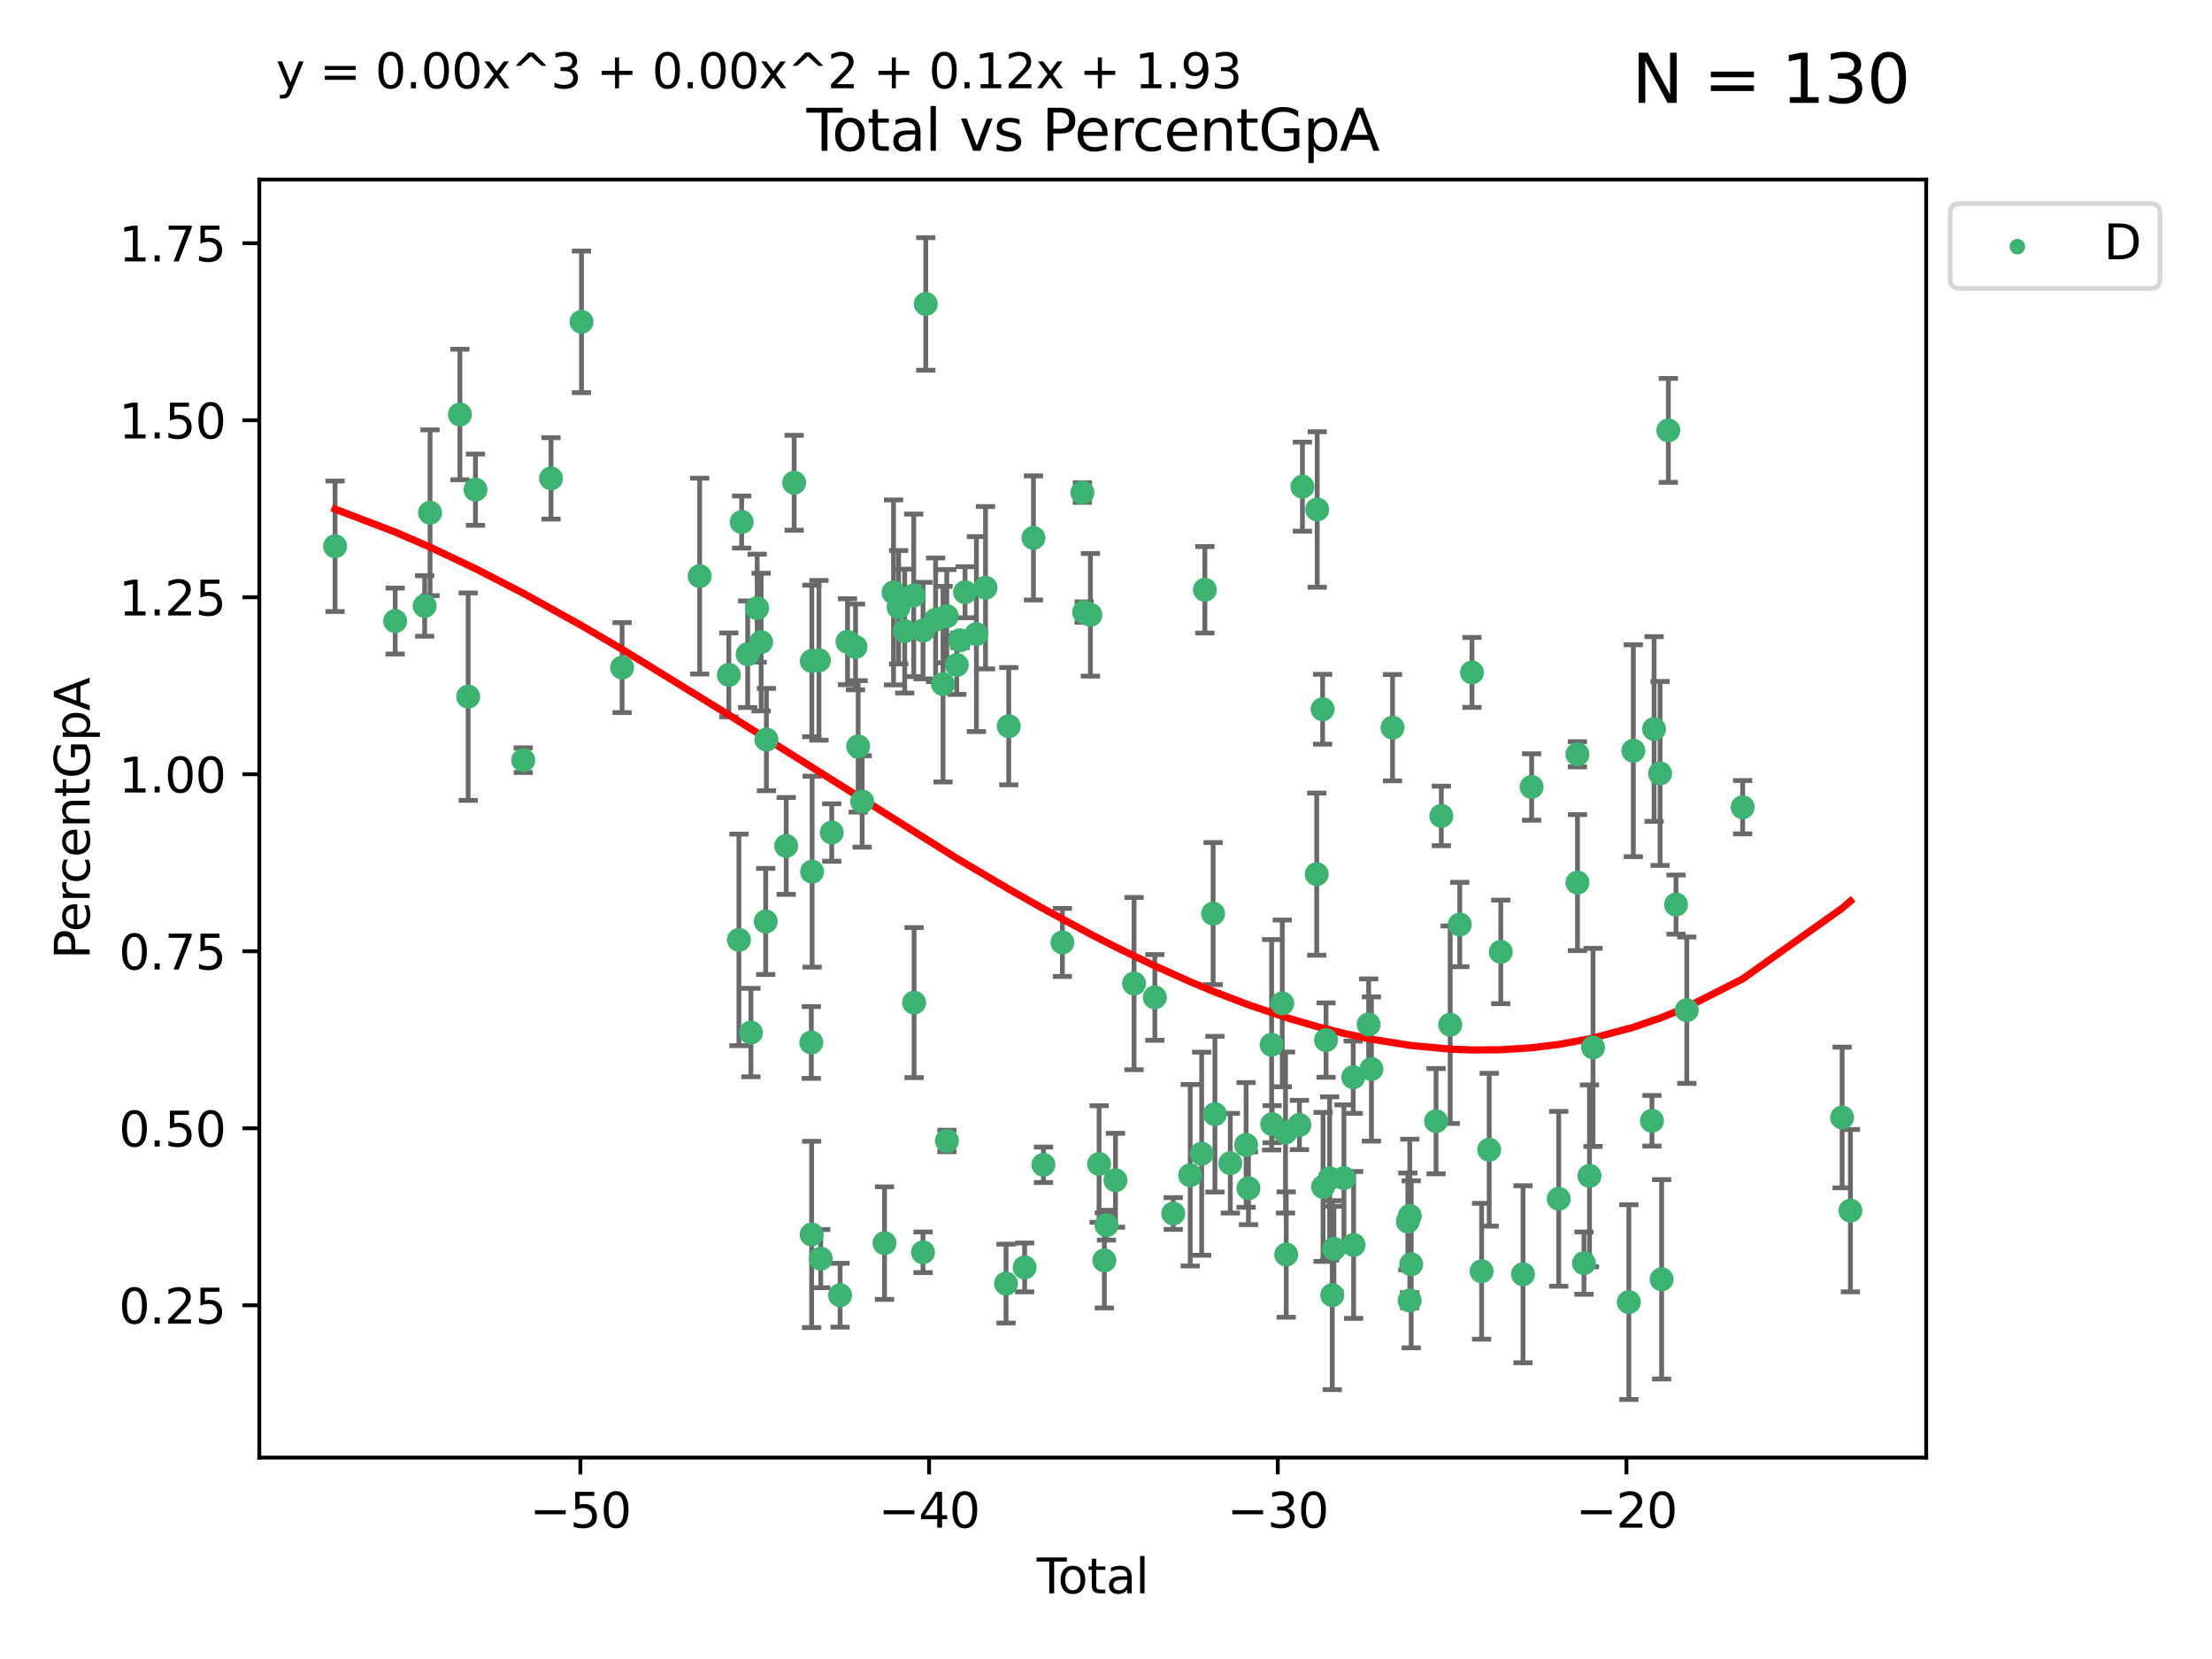 <?xml version="1.0" encoding="utf-8" standalone="no"?>
<!DOCTYPE svg PUBLIC "-//W3C//DTD SVG 1.1//EN"
  "http://www.w3.org/Graphics/SVG/1.1/DTD/svg11.dtd">
<svg xmlns:xlink="http://www.w3.org/1999/xlink" width="460.8pt" height="345.6pt" viewBox="0 0 460.8 345.6" xmlns="http://www.w3.org/2000/svg" version="1.1">
 <defs>
  <style type="text/css">*{stroke-linejoin: round; stroke-linecap: butt}</style>
 </defs>
 <g id="figure_1">
  <g id="patch_1">
   <path d="M 0 345.6 
L 460.8 345.6 
L 460.8 0 
L 0 0 
z
" style="fill: #ffffff"/>
  </g>
  <g id="axes_1">
   <g id="patch_2">
    <path d="M 54.02 303.64 
L 401.26 303.64 
L 401.26 37.411 
L 54.02 37.411 
z
" style="fill: #ffffff"/>
   </g>
   <g id="PathCollection_1">
    <defs>
     <path id="mea60b3a412" d="M 0 1.118 
C 0.297 1.118 0.581 1 0.791 0.791 
C 1 0.581 1.118 0.297 1.118 0 
C 1.118 -0.297 1 -0.581 0.791 -0.791 
C 0.581 -1 0.297 -1.118 0 -1.118 
C -0.297 -1.118 -0.581 -1 -0.791 -0.791 
C -1 -0.581 -1.118 -0.297 -1.118 0 
C -1.118 0.297 -1 0.581 -0.791 0.791 
C -0.581 1 -0.297 1.118 0 1.118 
z
" style="stroke: #3cb371"/>
    </defs>
    <g clip-path="url(#pb19b37f2f4)">
     <use xlink:href="#mea60b3a412" x="69.804" y="113.799" style="fill: #3cb371; stroke: #3cb371"/>
     <use xlink:href="#mea60b3a412" x="82.325" y="129.376" style="fill: #3cb371; stroke: #3cb371"/>
     <use xlink:href="#mea60b3a412" x="88.465" y="126.229" style="fill: #3cb371; stroke: #3cb371"/>
     <use xlink:href="#mea60b3a412" x="89.589" y="106.81" style="fill: #3cb371; stroke: #3cb371"/>
     <use xlink:href="#mea60b3a412" x="95.809" y="86.346" style="fill: #3cb371; stroke: #3cb371"/>
     <use xlink:href="#mea60b3a412" x="97.523" y="145.125" style="fill: #3cb371; stroke: #3cb371"/>
     <use xlink:href="#mea60b3a412" x="99.05" y="102.005" style="fill: #3cb371; stroke: #3cb371"/>
     <use xlink:href="#mea60b3a412" x="108.997" y="158.36" style="fill: #3cb371; stroke: #3cb371"/>
     <use xlink:href="#mea60b3a412" x="114.79" y="99.655" style="fill: #3cb371; stroke: #3cb371"/>
     <use xlink:href="#mea60b3a412" x="121.138" y="67.044" style="fill: #3cb371; stroke: #3cb371"/>
     <use xlink:href="#mea60b3a412" x="129.594" y="139.072" style="fill: #3cb371; stroke: #3cb371"/>
     <use xlink:href="#mea60b3a412" x="145.755" y="120.013" style="fill: #3cb371; stroke: #3cb371"/>
     <use xlink:href="#mea60b3a412" x="151.828" y="140.589" style="fill: #3cb371; stroke: #3cb371"/>
     <use xlink:href="#mea60b3a412" x="153.932" y="195.793" style="fill: #3cb371; stroke: #3cb371"/>
     <use xlink:href="#mea60b3a412" x="154.504" y="108.748" style="fill: #3cb371; stroke: #3cb371"/>
     <use xlink:href="#mea60b3a412" x="155.756" y="136.289" style="fill: #3cb371; stroke: #3cb371"/>
     <use xlink:href="#mea60b3a412" x="156.435" y="215.105" style="fill: #3cb371; stroke: #3cb371"/>
     <use xlink:href="#mea60b3a412" x="157.736" y="126.696" style="fill: #3cb371; stroke: #3cb371"/>
     <use xlink:href="#mea60b3a412" x="158.557" y="133.763" style="fill: #3cb371; stroke: #3cb371"/>
     <use xlink:href="#mea60b3a412" x="159.513" y="191.959" style="fill: #3cb371; stroke: #3cb371"/>
     <use xlink:href="#mea60b3a412" x="159.658" y="154.065" style="fill: #3cb371; stroke: #3cb371"/>
     <use xlink:href="#mea60b3a412" x="163.78" y="176.222" style="fill: #3cb371; stroke: #3cb371"/>
     <use xlink:href="#mea60b3a412" x="165.438" y="100.562" style="fill: #3cb371; stroke: #3cb371"/>
     <use xlink:href="#mea60b3a412" x="169.012" y="217.169" style="fill: #3cb371; stroke: #3cb371"/>
     <use xlink:href="#mea60b3a412" x="169.077" y="257.158" style="fill: #3cb371; stroke: #3cb371"/>
     <use xlink:href="#mea60b3a412" x="169.112" y="137.693" style="fill: #3cb371; stroke: #3cb371"/>
     <use xlink:href="#mea60b3a412" x="169.183" y="181.584" style="fill: #3cb371; stroke: #3cb371"/>
     <use xlink:href="#mea60b3a412" x="170.601" y="137.555" style="fill: #3cb371; stroke: #3cb371"/>
     <use xlink:href="#mea60b3a412" x="170.97" y="262.2" style="fill: #3cb371; stroke: #3cb371"/>
     <use xlink:href="#mea60b3a412" x="173.268" y="173.432" style="fill: #3cb371; stroke: #3cb371"/>
     <use xlink:href="#mea60b3a412" x="175.008" y="269.818" style="fill: #3cb371; stroke: #3cb371"/>
     <use xlink:href="#mea60b3a412" x="176.553" y="133.686" style="fill: #3cb371; stroke: #3cb371"/>
     <use xlink:href="#mea60b3a412" x="178.225" y="134.775" style="fill: #3cb371; stroke: #3cb371"/>
     <use xlink:href="#mea60b3a412" x="178.772" y="155.486" style="fill: #3cb371; stroke: #3cb371"/>
     <use xlink:href="#mea60b3a412" x="179.6" y="166.957" style="fill: #3cb371; stroke: #3cb371"/>
     <use xlink:href="#mea60b3a412" x="184.26" y="258.966" style="fill: #3cb371; stroke: #3cb371"/>
     <use xlink:href="#mea60b3a412" x="186.137" y="123.412" style="fill: #3cb371; stroke: #3cb371"/>
     <use xlink:href="#mea60b3a412" x="187.196" y="126.498" style="fill: #3cb371; stroke: #3cb371"/>
     <use xlink:href="#mea60b3a412" x="188.464" y="131.464" style="fill: #3cb371; stroke: #3cb371"/>
     <use xlink:href="#mea60b3a412" x="190.342" y="124.021" style="fill: #3cb371; stroke: #3cb371"/>
     <use xlink:href="#mea60b3a412" x="190.419" y="208.863" style="fill: #3cb371; stroke: #3cb371"/>
     <use xlink:href="#mea60b3a412" x="192.276" y="260.878" style="fill: #3cb371; stroke: #3cb371"/>
     <use xlink:href="#mea60b3a412" x="192.285" y="131.361" style="fill: #3cb371; stroke: #3cb371"/>
     <use xlink:href="#mea60b3a412" x="192.854" y="63.32" style="fill: #3cb371; stroke: #3cb371"/>
     <use xlink:href="#mea60b3a412" x="194.907" y="129.109" style="fill: #3cb371; stroke: #3cb371"/>
     <use xlink:href="#mea60b3a412" x="196.45" y="142.522" style="fill: #3cb371; stroke: #3cb371"/>
     <use xlink:href="#mea60b3a412" x="197.232" y="128.363" style="fill: #3cb371; stroke: #3cb371"/>
     <use xlink:href="#mea60b3a412" x="197.257" y="237.686" style="fill: #3cb371; stroke: #3cb371"/>
     <use xlink:href="#mea60b3a412" x="199.317" y="138.529" style="fill: #3cb371; stroke: #3cb371"/>
     <use xlink:href="#mea60b3a412" x="199.989" y="133.383" style="fill: #3cb371; stroke: #3cb371"/>
     <use xlink:href="#mea60b3a412" x="201.037" y="123.372" style="fill: #3cb371; stroke: #3cb371"/>
     <use xlink:href="#mea60b3a412" x="203.404" y="132.088" style="fill: #3cb371; stroke: #3cb371"/>
     <use xlink:href="#mea60b3a412" x="205.301" y="122.432" style="fill: #3cb371; stroke: #3cb371"/>
     <use xlink:href="#mea60b3a412" x="209.573" y="267.399" style="fill: #3cb371; stroke: #3cb371"/>
     <use xlink:href="#mea60b3a412" x="210.141" y="151.281" style="fill: #3cb371; stroke: #3cb371"/>
     <use xlink:href="#mea60b3a412" x="213.45" y="264.029" style="fill: #3cb371; stroke: #3cb371"/>
     <use xlink:href="#mea60b3a412" x="215.287" y="112.062" style="fill: #3cb371; stroke: #3cb371"/>
     <use xlink:href="#mea60b3a412" x="217.366" y="242.654" style="fill: #3cb371; stroke: #3cb371"/>
     <use xlink:href="#mea60b3a412" x="221.312" y="196.324" style="fill: #3cb371; stroke: #3cb371"/>
     <use xlink:href="#mea60b3a412" x="225.479" y="102.609" style="fill: #3cb371; stroke: #3cb371"/>
     <use xlink:href="#mea60b3a412" x="225.845" y="127.505" style="fill: #3cb371; stroke: #3cb371"/>
     <use xlink:href="#mea60b3a412" x="227.152" y="128.075" style="fill: #3cb371; stroke: #3cb371"/>
     <use xlink:href="#mea60b3a412" x="228.96" y="242.485" style="fill: #3cb371; stroke: #3cb371"/>
     <use xlink:href="#mea60b3a412" x="230.054" y="262.558" style="fill: #3cb371; stroke: #3cb371"/>
     <use xlink:href="#mea60b3a412" x="230.499" y="255.232" style="fill: #3cb371; stroke: #3cb371"/>
     <use xlink:href="#mea60b3a412" x="232.375" y="245.871" style="fill: #3cb371; stroke: #3cb371"/>
     <use xlink:href="#mea60b3a412" x="236.246" y="204.895" style="fill: #3cb371; stroke: #3cb371"/>
     <use xlink:href="#mea60b3a412" x="240.575" y="207.779" style="fill: #3cb371; stroke: #3cb371"/>
     <use xlink:href="#mea60b3a412" x="244.409" y="252.8" style="fill: #3cb371; stroke: #3cb371"/>
     <use xlink:href="#mea60b3a412" x="247.94" y="244.827" style="fill: #3cb371; stroke: #3cb371"/>
     <use xlink:href="#mea60b3a412" x="250.33" y="240.34" style="fill: #3cb371; stroke: #3cb371"/>
     <use xlink:href="#mea60b3a412" x="250.995" y="122.865" style="fill: #3cb371; stroke: #3cb371"/>
     <use xlink:href="#mea60b3a412" x="252.714" y="190.321" style="fill: #3cb371; stroke: #3cb371"/>
     <use xlink:href="#mea60b3a412" x="253.091" y="232.102" style="fill: #3cb371; stroke: #3cb371"/>
     <use xlink:href="#mea60b3a412" x="256.296" y="242.314" style="fill: #3cb371; stroke: #3cb371"/>
     <use xlink:href="#mea60b3a412" x="259.588" y="238.512" style="fill: #3cb371; stroke: #3cb371"/>
     <use xlink:href="#mea60b3a412" x="260.078" y="247.535" style="fill: #3cb371; stroke: #3cb371"/>
     <use xlink:href="#mea60b3a412" x="264.901" y="217.645" style="fill: #3cb371; stroke: #3cb371"/>
     <use xlink:href="#mea60b3a412" x="265.013" y="234.187" style="fill: #3cb371; stroke: #3cb371"/>
     <use xlink:href="#mea60b3a412" x="267.119" y="209.025" style="fill: #3cb371; stroke: #3cb371"/>
     <use xlink:href="#mea60b3a412" x="267.797" y="235.93" style="fill: #3cb371; stroke: #3cb371"/>
     <use xlink:href="#mea60b3a412" x="267.946" y="261.349" style="fill: #3cb371; stroke: #3cb371"/>
     <use xlink:href="#mea60b3a412" x="270.694" y="234.351" style="fill: #3cb371; stroke: #3cb371"/>
     <use xlink:href="#mea60b3a412" x="271.319" y="101.384" style="fill: #3cb371; stroke: #3cb371"/>
     <use xlink:href="#mea60b3a412" x="274.297" y="182.096" style="fill: #3cb371; stroke: #3cb371"/>
     <use xlink:href="#mea60b3a412" x="274.399" y="106.135" style="fill: #3cb371; stroke: #3cb371"/>
     <use xlink:href="#mea60b3a412" x="275.527" y="147.744" style="fill: #3cb371; stroke: #3cb371"/>
     <use xlink:href="#mea60b3a412" x="275.621" y="247.253" style="fill: #3cb371; stroke: #3cb371"/>
     <use xlink:href="#mea60b3a412" x="276.239" y="216.67" style="fill: #3cb371; stroke: #3cb371"/>
     <use xlink:href="#mea60b3a412" x="276.988" y="245.489" style="fill: #3cb371; stroke: #3cb371"/>
     <use xlink:href="#mea60b3a412" x="277.537" y="269.804" style="fill: #3cb371; stroke: #3cb371"/>
     <use xlink:href="#mea60b3a412" x="277.877" y="260.163" style="fill: #3cb371; stroke: #3cb371"/>
     <use xlink:href="#mea60b3a412" x="279.969" y="245.432" style="fill: #3cb371; stroke: #3cb371"/>
     <use xlink:href="#mea60b3a412" x="281.905" y="224.402" style="fill: #3cb371; stroke: #3cb371"/>
     <use xlink:href="#mea60b3a412" x="281.98" y="259.346" style="fill: #3cb371; stroke: #3cb371"/>
     <use xlink:href="#mea60b3a412" x="285.114" y="213.409" style="fill: #3cb371; stroke: #3cb371"/>
     <use xlink:href="#mea60b3a412" x="285.695" y="222.697" style="fill: #3cb371; stroke: #3cb371"/>
     <use xlink:href="#mea60b3a412" x="290.092" y="151.584" style="fill: #3cb371; stroke: #3cb371"/>
     <use xlink:href="#mea60b3a412" x="293.276" y="254.457" style="fill: #3cb371; stroke: #3cb371"/>
     <use xlink:href="#mea60b3a412" x="293.659" y="270.925" style="fill: #3cb371; stroke: #3cb371"/>
     <use xlink:href="#mea60b3a412" x="293.688" y="253.291" style="fill: #3cb371; stroke: #3cb371"/>
     <use xlink:href="#mea60b3a412" x="293.979" y="263.382" style="fill: #3cb371; stroke: #3cb371"/>
     <use xlink:href="#mea60b3a412" x="299.159" y="233.558" style="fill: #3cb371; stroke: #3cb371"/>
     <use xlink:href="#mea60b3a412" x="300.254" y="169.973" style="fill: #3cb371; stroke: #3cb371"/>
     <use xlink:href="#mea60b3a412" x="302.104" y="213.465" style="fill: #3cb371; stroke: #3cb371"/>
     <use xlink:href="#mea60b3a412" x="304.099" y="192.591" style="fill: #3cb371; stroke: #3cb371"/>
     <use xlink:href="#mea60b3a412" x="306.638" y="140.081" style="fill: #3cb371; stroke: #3cb371"/>
     <use xlink:href="#mea60b3a412" x="308.649" y="264.831" style="fill: #3cb371; stroke: #3cb371"/>
     <use xlink:href="#mea60b3a412" x="310.226" y="239.51" style="fill: #3cb371; stroke: #3cb371"/>
     <use xlink:href="#mea60b3a412" x="312.642" y="198.297" style="fill: #3cb371; stroke: #3cb371"/>
     <use xlink:href="#mea60b3a412" x="317.267" y="265.451" style="fill: #3cb371; stroke: #3cb371"/>
     <use xlink:href="#mea60b3a412" x="319.062" y="163.94" style="fill: #3cb371; stroke: #3cb371"/>
     <use xlink:href="#mea60b3a412" x="324.712" y="249.733" style="fill: #3cb371; stroke: #3cb371"/>
     <use xlink:href="#mea60b3a412" x="328.607" y="157.131" style="fill: #3cb371; stroke: #3cb371"/>
     <use xlink:href="#mea60b3a412" x="328.62" y="183.858" style="fill: #3cb371; stroke: #3cb371"/>
     <use xlink:href="#mea60b3a412" x="329.966" y="263.135" style="fill: #3cb371; stroke: #3cb371"/>
     <use xlink:href="#mea60b3a412" x="331.121" y="244.954" style="fill: #3cb371; stroke: #3cb371"/>
     <use xlink:href="#mea60b3a412" x="331.856" y="218.192" style="fill: #3cb371; stroke: #3cb371"/>
     <use xlink:href="#mea60b3a412" x="339.32" y="271.249" style="fill: #3cb371; stroke: #3cb371"/>
     <use xlink:href="#mea60b3a412" x="340.249" y="156.389" style="fill: #3cb371; stroke: #3cb371"/>
     <use xlink:href="#mea60b3a412" x="344.13" y="233.479" style="fill: #3cb371; stroke: #3cb371"/>
     <use xlink:href="#mea60b3a412" x="344.576" y="151.867" style="fill: #3cb371; stroke: #3cb371"/>
     <use xlink:href="#mea60b3a412" x="345.823" y="161.122" style="fill: #3cb371; stroke: #3cb371"/>
     <use xlink:href="#mea60b3a412" x="346.149" y="266.503" style="fill: #3cb371; stroke: #3cb371"/>
     <use xlink:href="#mea60b3a412" x="347.546" y="89.66" style="fill: #3cb371; stroke: #3cb371"/>
     <use xlink:href="#mea60b3a412" x="349.145" y="188.442" style="fill: #3cb371; stroke: #3cb371"/>
     <use xlink:href="#mea60b3a412" x="351.389" y="210.442" style="fill: #3cb371; stroke: #3cb371"/>
     <use xlink:href="#mea60b3a412" x="363.029" y="168.153" style="fill: #3cb371; stroke: #3cb371"/>
     <use xlink:href="#mea60b3a412" x="383.749" y="232.792" style="fill: #3cb371; stroke: #3cb371"/>
     <use xlink:href="#mea60b3a412" x="385.476" y="252.205" style="fill: #3cb371; stroke: #3cb371"/>
    </g>
   </g>
   <g id="matplotlib.axis_1">
    <g id="xtick_1">
     <g id="line2d_1">
      <defs>
       <path id="me010d88b67" d="M 0 0 
L 0 3.5 
" style="stroke: #000000; stroke-width: 0.8"/>
      </defs>
      <g>
       <use xlink:href="#me010d88b67" x="120.904" y="303.64" style="stroke: #000000; stroke-width: 0.8"/>
      </g>
     </g>
     <g id="text_1">
      <!-- −50 -->
      <g transform="translate(110.351 318.238)scale(0.1 -0.1)">
       <defs>
        <path id="DejaVuSans-2212" d="M 678 2272 
L 4684 2272 
L 4684 1741 
L 678 1741 
L 678 2272 
z
" transform="scale(0.016)"/>
        <path id="DejaVuSans-35" d="M 691 4666 
L 3169 4666 
L 3169 4134 
L 1269 4134 
L 1269 2991 
Q 1406 3038 1543 3061 
Q 1681 3084 1819 3084 
Q 2600 3084 3056 2656 
Q 3513 2228 3513 1497 
Q 3513 744 3044 326 
Q 2575 -91 1722 -91 
Q 1428 -91 1123 -41 
Q 819 9 494 109 
L 494 744 
Q 775 591 1075 516 
Q 1375 441 1709 441 
Q 2250 441 2565 725 
Q 2881 1009 2881 1497 
Q 2881 1984 2565 2268 
Q 2250 2553 1709 2553 
Q 1456 2553 1204 2497 
Q 953 2441 691 2322 
L 691 4666 
z
" transform="scale(0.016)"/>
        <path id="DejaVuSans-30" d="M 2034 4250 
Q 1547 4250 1301 3770 
Q 1056 3291 1056 2328 
Q 1056 1369 1301 889 
Q 1547 409 2034 409 
Q 2525 409 2770 889 
Q 3016 1369 3016 2328 
Q 3016 3291 2770 3770 
Q 2525 4250 2034 4250 
z
M 2034 4750 
Q 2819 4750 3233 4129 
Q 3647 3509 3647 2328 
Q 3647 1150 3233 529 
Q 2819 -91 2034 -91 
Q 1250 -91 836 529 
Q 422 1150 422 2328 
Q 422 3509 836 4129 
Q 1250 4750 2034 4750 
z
" transform="scale(0.016)"/>
       </defs>
       <use xlink:href="#DejaVuSans-2212"/>
       <use xlink:href="#DejaVuSans-35" x="83.789"/>
       <use xlink:href="#DejaVuSans-30" x="147.412"/>
      </g>
     </g>
    </g>
    <g id="xtick_2">
     <g id="line2d_2">
      <g>
       <use xlink:href="#me010d88b67" x="193.544" y="303.64" style="stroke: #000000; stroke-width: 0.8"/>
      </g>
     </g>
     <g id="text_2">
      <!-- −40 -->
      <g transform="translate(182.991 318.238)scale(0.1 -0.1)">
       <defs>
        <path id="DejaVuSans-34" d="M 2419 4116 
L 825 1625 
L 2419 1625 
L 2419 4116 
z
M 2253 4666 
L 3047 4666 
L 3047 1625 
L 3713 1625 
L 3713 1100 
L 3047 1100 
L 3047 0 
L 2419 0 
L 2419 1100 
L 313 1100 
L 313 1709 
L 2253 4666 
z
" transform="scale(0.016)"/>
       </defs>
       <use xlink:href="#DejaVuSans-2212"/>
       <use xlink:href="#DejaVuSans-34" x="83.789"/>
       <use xlink:href="#DejaVuSans-30" x="147.412"/>
      </g>
     </g>
    </g>
    <g id="xtick_3">
     <g id="line2d_3">
      <g>
       <use xlink:href="#me010d88b67" x="266.184" y="303.64" style="stroke: #000000; stroke-width: 0.8"/>
      </g>
     </g>
     <g id="text_3">
      <!-- −30 -->
      <g transform="translate(255.632 318.238)scale(0.1 -0.1)">
       <defs>
        <path id="DejaVuSans-33" d="M 2597 2516 
Q 3050 2419 3304 2112 
Q 3559 1806 3559 1356 
Q 3559 666 3084 287 
Q 2609 -91 1734 -91 
Q 1441 -91 1130 -33 
Q 819 25 488 141 
L 488 750 
Q 750 597 1062 519 
Q 1375 441 1716 441 
Q 2309 441 2620 675 
Q 2931 909 2931 1356 
Q 2931 1769 2642 2001 
Q 2353 2234 1838 2234 
L 1294 2234 
L 1294 2753 
L 1863 2753 
Q 2328 2753 2575 2939 
Q 2822 3125 2822 3475 
Q 2822 3834 2567 4026 
Q 2313 4219 1838 4219 
Q 1578 4219 1281 4162 
Q 984 4106 628 3988 
L 628 4550 
Q 988 4650 1302 4700 
Q 1616 4750 1894 4750 
Q 2613 4750 3031 4423 
Q 3450 4097 3450 3541 
Q 3450 3153 3228 2886 
Q 3006 2619 2597 2516 
z
" transform="scale(0.016)"/>
       </defs>
       <use xlink:href="#DejaVuSans-2212"/>
       <use xlink:href="#DejaVuSans-33" x="83.789"/>
       <use xlink:href="#DejaVuSans-30" x="147.412"/>
      </g>
     </g>
    </g>
    <g id="xtick_4">
     <g id="line2d_4">
      <g>
       <use xlink:href="#me010d88b67" x="338.824" y="303.64" style="stroke: #000000; stroke-width: 0.8"/>
      </g>
     </g>
     <g id="text_4">
      <!-- −20 -->
      <g transform="translate(328.272 318.238)scale(0.1 -0.1)">
       <defs>
        <path id="DejaVuSans-32" d="M 1228 531 
L 3431 531 
L 3431 0 
L 469 0 
L 469 531 
Q 828 903 1448 1529 
Q 2069 2156 2228 2338 
Q 2531 2678 2651 2914 
Q 2772 3150 2772 3378 
Q 2772 3750 2511 3984 
Q 2250 4219 1831 4219 
Q 1534 4219 1204 4116 
Q 875 4013 500 3803 
L 500 4441 
Q 881 4594 1212 4672 
Q 1544 4750 1819 4750 
Q 2544 4750 2975 4387 
Q 3406 4025 3406 3419 
Q 3406 3131 3298 2873 
Q 3191 2616 2906 2266 
Q 2828 2175 2409 1742 
Q 1991 1309 1228 531 
z
" transform="scale(0.016)"/>
       </defs>
       <use xlink:href="#DejaVuSans-2212"/>
       <use xlink:href="#DejaVuSans-32" x="83.789"/>
       <use xlink:href="#DejaVuSans-30" x="147.412"/>
      </g>
     </g>
    </g>
    <g id="text_5">
     <!-- Total -->
     <g transform="translate(215.963 331.917)scale(0.1 -0.1)">
      <defs>
       <path id="DejaVuSans-54" d="M -19 4666 
L 3928 4666 
L 3928 4134 
L 2272 4134 
L 2272 0 
L 1638 0 
L 1638 4134 
L -19 4134 
L -19 4666 
z
" transform="scale(0.016)"/>
       <path id="DejaVuSans-6f" d="M 1959 3097 
Q 1497 3097 1228 2736 
Q 959 2375 959 1747 
Q 959 1119 1226 758 
Q 1494 397 1959 397 
Q 2419 397 2687 759 
Q 2956 1122 2956 1747 
Q 2956 2369 2687 2733 
Q 2419 3097 1959 3097 
z
M 1959 3584 
Q 2709 3584 3137 3096 
Q 3566 2609 3566 1747 
Q 3566 888 3137 398 
Q 2709 -91 1959 -91 
Q 1206 -91 779 398 
Q 353 888 353 1747 
Q 353 2609 779 3096 
Q 1206 3584 1959 3584 
z
" transform="scale(0.016)"/>
       <path id="DejaVuSans-74" d="M 1172 4494 
L 1172 3500 
L 2356 3500 
L 2356 3053 
L 1172 3053 
L 1172 1153 
Q 1172 725 1289 603 
Q 1406 481 1766 481 
L 2356 481 
L 2356 0 
L 1766 0 
Q 1100 0 847 248 
Q 594 497 594 1153 
L 594 3053 
L 172 3053 
L 172 3500 
L 594 3500 
L 594 4494 
L 1172 4494 
z
" transform="scale(0.016)"/>
       <path id="DejaVuSans-61" d="M 2194 1759 
Q 1497 1759 1228 1600 
Q 959 1441 959 1056 
Q 959 750 1161 570 
Q 1363 391 1709 391 
Q 2188 391 2477 730 
Q 2766 1069 2766 1631 
L 2766 1759 
L 2194 1759 
z
M 3341 1997 
L 3341 0 
L 2766 0 
L 2766 531 
Q 2569 213 2275 61 
Q 1981 -91 1556 -91 
Q 1019 -91 701 211 
Q 384 513 384 1019 
Q 384 1609 779 1909 
Q 1175 2209 1959 2209 
L 2766 2209 
L 2766 2266 
Q 2766 2663 2505 2880 
Q 2244 3097 1772 3097 
Q 1472 3097 1187 3025 
Q 903 2953 641 2809 
L 641 3341 
Q 956 3463 1253 3523 
Q 1550 3584 1831 3584 
Q 2591 3584 2966 3190 
Q 3341 2797 3341 1997 
z
" transform="scale(0.016)"/>
       <path id="DejaVuSans-6c" d="M 603 4863 
L 1178 4863 
L 1178 0 
L 603 0 
L 603 4863 
z
" transform="scale(0.016)"/>
      </defs>
      <use xlink:href="#DejaVuSans-54"/>
      <use xlink:href="#DejaVuSans-6f" x="44.084"/>
      <use xlink:href="#DejaVuSans-74" x="105.266"/>
      <use xlink:href="#DejaVuSans-61" x="144.475"/>
      <use xlink:href="#DejaVuSans-6c" x="205.754"/>
     </g>
    </g>
   </g>
   <g id="matplotlib.axis_2">
    <g id="ytick_1">
     <g id="line2d_5">
      <defs>
       <path id="mbf99cb93be" d="M 0 0 
L -3.5 0 
" style="stroke: #000000; stroke-width: 0.8"/>
      </defs>
      <g>
       <use xlink:href="#mbf99cb93be" x="54.02" y="271.916" style="stroke: #000000; stroke-width: 0.8"/>
      </g>
     </g>
     <g id="text_6">
      <!-- 0.25 -->
      <g transform="translate(24.754 275.715)scale(0.1 -0.1)">
       <defs>
        <path id="DejaVuSans-2e" d="M 684 794 
L 1344 794 
L 1344 0 
L 684 0 
L 684 794 
z
" transform="scale(0.016)"/>
       </defs>
       <use xlink:href="#DejaVuSans-30"/>
       <use xlink:href="#DejaVuSans-2e" x="63.623"/>
       <use xlink:href="#DejaVuSans-32" x="95.41"/>
       <use xlink:href="#DejaVuSans-35" x="159.033"/>
      </g>
     </g>
    </g>
    <g id="ytick_2">
     <g id="line2d_6">
      <g>
       <use xlink:href="#mbf99cb93be" x="54.02" y="235.041" style="stroke: #000000; stroke-width: 0.8"/>
      </g>
     </g>
     <g id="text_7">
      <!-- 0.50 -->
      <g transform="translate(24.754 238.84)scale(0.1 -0.1)">
       <use xlink:href="#DejaVuSans-30"/>
       <use xlink:href="#DejaVuSans-2e" x="63.623"/>
       <use xlink:href="#DejaVuSans-35" x="95.41"/>
       <use xlink:href="#DejaVuSans-30" x="159.033"/>
      </g>
     </g>
    </g>
    <g id="ytick_3">
     <g id="line2d_7">
      <g>
       <use xlink:href="#mbf99cb93be" x="54.02" y="198.166" style="stroke: #000000; stroke-width: 0.8"/>
      </g>
     </g>
     <g id="text_8">
      <!-- 0.75 -->
      <g transform="translate(24.754 201.965)scale(0.1 -0.1)">
       <defs>
        <path id="DejaVuSans-37" d="M 525 4666 
L 3525 4666 
L 3525 4397 
L 1831 0 
L 1172 0 
L 2766 4134 
L 525 4134 
L 525 4666 
z
" transform="scale(0.016)"/>
       </defs>
       <use xlink:href="#DejaVuSans-30"/>
       <use xlink:href="#DejaVuSans-2e" x="63.623"/>
       <use xlink:href="#DejaVuSans-37" x="95.41"/>
       <use xlink:href="#DejaVuSans-35" x="159.033"/>
      </g>
     </g>
    </g>
    <g id="ytick_4">
     <g id="line2d_8">
      <g>
       <use xlink:href="#mbf99cb93be" x="54.02" y="161.291" style="stroke: #000000; stroke-width: 0.8"/>
      </g>
     </g>
     <g id="text_9">
      <!-- 1.00 -->
      <g transform="translate(24.754 165.09)scale(0.1 -0.1)">
       <defs>
        <path id="DejaVuSans-31" d="M 794 531 
L 1825 531 
L 1825 4091 
L 703 3866 
L 703 4441 
L 1819 4666 
L 2450 4666 
L 2450 531 
L 3481 531 
L 3481 0 
L 794 0 
L 794 531 
z
" transform="scale(0.016)"/>
       </defs>
       <use xlink:href="#DejaVuSans-31"/>
       <use xlink:href="#DejaVuSans-2e" x="63.623"/>
       <use xlink:href="#DejaVuSans-30" x="95.41"/>
       <use xlink:href="#DejaVuSans-30" x="159.033"/>
      </g>
     </g>
    </g>
    <g id="ytick_5">
     <g id="line2d_9">
      <g>
       <use xlink:href="#mbf99cb93be" x="54.02" y="124.416" style="stroke: #000000; stroke-width: 0.8"/>
      </g>
     </g>
     <g id="text_10">
      <!-- 1.25 -->
      <g transform="translate(24.754 128.215)scale(0.1 -0.1)">
       <use xlink:href="#DejaVuSans-31"/>
       <use xlink:href="#DejaVuSans-2e" x="63.623"/>
       <use xlink:href="#DejaVuSans-32" x="95.41"/>
       <use xlink:href="#DejaVuSans-35" x="159.033"/>
      </g>
     </g>
    </g>
    <g id="ytick_6">
     <g id="line2d_10">
      <g>
       <use xlink:href="#mbf99cb93be" x="54.02" y="87.541" style="stroke: #000000; stroke-width: 0.8"/>
      </g>
     </g>
     <g id="text_11">
      <!-- 1.50 -->
      <g transform="translate(24.754 91.34)scale(0.1 -0.1)">
       <use xlink:href="#DejaVuSans-31"/>
       <use xlink:href="#DejaVuSans-2e" x="63.623"/>
       <use xlink:href="#DejaVuSans-35" x="95.41"/>
       <use xlink:href="#DejaVuSans-30" x="159.033"/>
      </g>
     </g>
    </g>
    <g id="ytick_7">
     <g id="line2d_11">
      <g>
       <use xlink:href="#mbf99cb93be" x="54.02" y="50.665" style="stroke: #000000; stroke-width: 0.8"/>
      </g>
     </g>
     <g id="text_12">
      <!-- 1.75 -->
      <g transform="translate(24.754 54.465)scale(0.1 -0.1)">
       <use xlink:href="#DejaVuSans-31"/>
       <use xlink:href="#DejaVuSans-2e" x="63.623"/>
       <use xlink:href="#DejaVuSans-37" x="95.41"/>
       <use xlink:href="#DejaVuSans-35" x="159.033"/>
      </g>
     </g>
    </g>
    <g id="text_13">
     <!-- PercentGpA -->
     <g transform="translate(18.675 199.802)rotate(-90)scale(0.1 -0.1)">
      <defs>
       <path id="DejaVuSans-50" d="M 1259 4147 
L 1259 2394 
L 2053 2394 
Q 2494 2394 2734 2622 
Q 2975 2850 2975 3272 
Q 2975 3691 2734 3919 
Q 2494 4147 2053 4147 
L 1259 4147 
z
M 628 4666 
L 2053 4666 
Q 2838 4666 3239 4311 
Q 3641 3956 3641 3272 
Q 3641 2581 3239 2228 
Q 2838 1875 2053 1875 
L 1259 1875 
L 1259 0 
L 628 0 
L 628 4666 
z
" transform="scale(0.016)"/>
       <path id="DejaVuSans-65" d="M 3597 1894 
L 3597 1613 
L 953 1613 
Q 991 1019 1311 708 
Q 1631 397 2203 397 
Q 2534 397 2845 478 
Q 3156 559 3463 722 
L 3463 178 
Q 3153 47 2828 -22 
Q 2503 -91 2169 -91 
Q 1331 -91 842 396 
Q 353 884 353 1716 
Q 353 2575 817 3079 
Q 1281 3584 2069 3584 
Q 2775 3584 3186 3129 
Q 3597 2675 3597 1894 
z
M 3022 2063 
Q 3016 2534 2758 2815 
Q 2500 3097 2075 3097 
Q 1594 3097 1305 2825 
Q 1016 2553 972 2059 
L 3022 2063 
z
" transform="scale(0.016)"/>
       <path id="DejaVuSans-72" d="M 2631 2963 
Q 2534 3019 2420 3045 
Q 2306 3072 2169 3072 
Q 1681 3072 1420 2755 
Q 1159 2438 1159 1844 
L 1159 0 
L 581 0 
L 581 3500 
L 1159 3500 
L 1159 2956 
Q 1341 3275 1631 3429 
Q 1922 3584 2338 3584 
Q 2397 3584 2469 3576 
Q 2541 3569 2628 3553 
L 2631 2963 
z
" transform="scale(0.016)"/>
       <path id="DejaVuSans-63" d="M 3122 3366 
L 3122 2828 
Q 2878 2963 2633 3030 
Q 2388 3097 2138 3097 
Q 1578 3097 1268 2742 
Q 959 2388 959 1747 
Q 959 1106 1268 751 
Q 1578 397 2138 397 
Q 2388 397 2633 464 
Q 2878 531 3122 666 
L 3122 134 
Q 2881 22 2623 -34 
Q 2366 -91 2075 -91 
Q 1284 -91 818 406 
Q 353 903 353 1747 
Q 353 2603 823 3093 
Q 1294 3584 2113 3584 
Q 2378 3584 2631 3529 
Q 2884 3475 3122 3366 
z
" transform="scale(0.016)"/>
       <path id="DejaVuSans-6e" d="M 3513 2113 
L 3513 0 
L 2938 0 
L 2938 2094 
Q 2938 2591 2744 2837 
Q 2550 3084 2163 3084 
Q 1697 3084 1428 2787 
Q 1159 2491 1159 1978 
L 1159 0 
L 581 0 
L 581 3500 
L 1159 3500 
L 1159 2956 
Q 1366 3272 1645 3428 
Q 1925 3584 2291 3584 
Q 2894 3584 3203 3211 
Q 3513 2838 3513 2113 
z
" transform="scale(0.016)"/>
       <path id="DejaVuSans-47" d="M 3809 666 
L 3809 1919 
L 2778 1919 
L 2778 2438 
L 4434 2438 
L 4434 434 
Q 4069 175 3628 42 
Q 3188 -91 2688 -91 
Q 1594 -91 976 548 
Q 359 1188 359 2328 
Q 359 3472 976 4111 
Q 1594 4750 2688 4750 
Q 3144 4750 3555 4637 
Q 3966 4525 4313 4306 
L 4313 3634 
Q 3963 3931 3569 4081 
Q 3175 4231 2741 4231 
Q 1884 4231 1454 3753 
Q 1025 3275 1025 2328 
Q 1025 1384 1454 906 
Q 1884 428 2741 428 
Q 3075 428 3337 486 
Q 3600 544 3809 666 
z
" transform="scale(0.016)"/>
       <path id="DejaVuSans-70" d="M 1159 525 
L 1159 -1331 
L 581 -1331 
L 581 3500 
L 1159 3500 
L 1159 2969 
Q 1341 3281 1617 3432 
Q 1894 3584 2278 3584 
Q 2916 3584 3314 3078 
Q 3713 2572 3713 1747 
Q 3713 922 3314 415 
Q 2916 -91 2278 -91 
Q 1894 -91 1617 61 
Q 1341 213 1159 525 
z
M 3116 1747 
Q 3116 2381 2855 2742 
Q 2594 3103 2138 3103 
Q 1681 3103 1420 2742 
Q 1159 2381 1159 1747 
Q 1159 1113 1420 752 
Q 1681 391 2138 391 
Q 2594 391 2855 752 
Q 3116 1113 3116 1747 
z
" transform="scale(0.016)"/>
       <path id="DejaVuSans-41" d="M 2188 4044 
L 1331 1722 
L 3047 1722 
L 2188 4044 
z
M 1831 4666 
L 2547 4666 
L 4325 0 
L 3669 0 
L 3244 1197 
L 1141 1197 
L 716 0 
L 50 0 
L 1831 4666 
z
" transform="scale(0.016)"/>
      </defs>
      <use xlink:href="#DejaVuSans-50"/>
      <use xlink:href="#DejaVuSans-65" x="56.678"/>
      <use xlink:href="#DejaVuSans-72" x="118.201"/>
      <use xlink:href="#DejaVuSans-63" x="157.064"/>
      <use xlink:href="#DejaVuSans-65" x="212.045"/>
      <use xlink:href="#DejaVuSans-6e" x="273.568"/>
      <use xlink:href="#DejaVuSans-74" x="336.947"/>
      <use xlink:href="#DejaVuSans-47" x="376.156"/>
      <use xlink:href="#DejaVuSans-70" x="453.646"/>
      <use xlink:href="#DejaVuSans-41" x="517.123"/>
     </g>
    </g>
   </g>
   <g id="LineCollection_1">
    <path d="M 69.804 127.396 
L 69.804 100.201 
" clip-path="url(#pb19b37f2f4)" style="fill: none; stroke: #696969"/>
    <path d="M 82.325 136.239 
L 82.325 122.512 
" clip-path="url(#pb19b37f2f4)" style="fill: none; stroke: #696969"/>
    <path d="M 88.465 132.541 
L 88.465 119.918 
" clip-path="url(#pb19b37f2f4)" style="fill: none; stroke: #696969"/>
    <path d="M 89.589 124.075 
L 89.589 89.545 
" clip-path="url(#pb19b37f2f4)" style="fill: none; stroke: #696969"/>
    <path d="M 95.809 99.941 
L 95.809 72.751 
" clip-path="url(#pb19b37f2f4)" style="fill: none; stroke: #696969"/>
    <path d="M 97.523 166.73 
L 97.523 123.521 
" clip-path="url(#pb19b37f2f4)" style="fill: none; stroke: #696969"/>
    <path d="M 99.05 109.427 
L 99.05 94.584 
" clip-path="url(#pb19b37f2f4)" style="fill: none; stroke: #696969"/>
    <path d="M 108.997 160.934 
L 108.997 155.787 
" clip-path="url(#pb19b37f2f4)" style="fill: none; stroke: #696969"/>
    <path d="M 114.79 108.138 
L 114.79 91.172 
" clip-path="url(#pb19b37f2f4)" style="fill: none; stroke: #696969"/>
    <path d="M 121.138 81.791 
L 121.138 52.297 
" clip-path="url(#pb19b37f2f4)" style="fill: none; stroke: #696969"/>
    <path d="M 129.594 148.444 
L 129.594 129.7 
" clip-path="url(#pb19b37f2f4)" style="fill: none; stroke: #696969"/>
    <path d="M 145.755 140.412 
L 145.755 99.613 
" clip-path="url(#pb19b37f2f4)" style="fill: none; stroke: #696969"/>
    <path d="M 151.828 149.333 
L 151.828 131.845 
" clip-path="url(#pb19b37f2f4)" style="fill: none; stroke: #696969"/>
    <path d="M 153.932 217.83 
L 153.932 173.756 
" clip-path="url(#pb19b37f2f4)" style="fill: none; stroke: #696969"/>
    <path d="M 154.504 114.171 
L 154.504 103.324 
" clip-path="url(#pb19b37f2f4)" style="fill: none; stroke: #696969"/>
    <path d="M 155.756 147.391 
L 155.756 125.188 
" clip-path="url(#pb19b37f2f4)" style="fill: none; stroke: #696969"/>
    <path d="M 156.435 224.314 
L 156.435 205.895 
" clip-path="url(#pb19b37f2f4)" style="fill: none; stroke: #696969"/>
    <path d="M 157.736 137.949 
L 157.736 115.444 
" clip-path="url(#pb19b37f2f4)" style="fill: none; stroke: #696969"/>
    <path d="M 158.557 148.102 
L 158.557 119.424 
" clip-path="url(#pb19b37f2f4)" style="fill: none; stroke: #696969"/>
    <path d="M 159.513 203.007 
L 159.513 180.911 
" clip-path="url(#pb19b37f2f4)" style="fill: none; stroke: #696969"/>
    <path d="M 159.658 164.727 
L 159.658 143.403 
" clip-path="url(#pb19b37f2f4)" style="fill: none; stroke: #696969"/>
    <path d="M 163.78 186.309 
L 163.78 166.134 
" clip-path="url(#pb19b37f2f4)" style="fill: none; stroke: #696969"/>
    <path d="M 165.438 110.445 
L 165.438 90.678 
" clip-path="url(#pb19b37f2f4)" style="fill: none; stroke: #696969"/>
    <path d="M 169.012 224.646 
L 169.012 209.692 
" clip-path="url(#pb19b37f2f4)" style="fill: none; stroke: #696969"/>
    <path d="M 169.077 276.557 
L 169.077 237.758 
" clip-path="url(#pb19b37f2f4)" style="fill: none; stroke: #696969"/>
    <path d="M 169.112 153.477 
L 169.112 121.909 
" clip-path="url(#pb19b37f2f4)" style="fill: none; stroke: #696969"/>
    <path d="M 169.183 201.468 
L 169.183 161.699 
" clip-path="url(#pb19b37f2f4)" style="fill: none; stroke: #696969"/>
    <path d="M 170.601 154.189 
L 170.601 120.921 
" clip-path="url(#pb19b37f2f4)" style="fill: none; stroke: #696969"/>
    <path d="M 170.97 268.269 
L 170.97 256.13 
" clip-path="url(#pb19b37f2f4)" style="fill: none; stroke: #696969"/>
    <path d="M 173.268 179.419 
L 173.268 167.446 
" clip-path="url(#pb19b37f2f4)" style="fill: none; stroke: #696969"/>
    <path d="M 175.008 276.468 
L 175.008 263.168 
" clip-path="url(#pb19b37f2f4)" style="fill: none; stroke: #696969"/>
    <path d="M 176.553 142.636 
L 176.553 124.736 
" clip-path="url(#pb19b37f2f4)" style="fill: none; stroke: #696969"/>
    <path d="M 178.225 143.704 
L 178.225 125.846 
" clip-path="url(#pb19b37f2f4)" style="fill: none; stroke: #696969"/>
    <path d="M 178.772 169.171 
L 178.772 141.8 
" clip-path="url(#pb19b37f2f4)" style="fill: none; stroke: #696969"/>
    <path d="M 179.6 176.48 
L 179.6 157.434 
" clip-path="url(#pb19b37f2f4)" style="fill: none; stroke: #696969"/>
    <path d="M 184.26 270.693 
L 184.26 247.239 
" clip-path="url(#pb19b37f2f4)" style="fill: none; stroke: #696969"/>
    <path d="M 186.137 142.674 
L 186.137 104.15 
" clip-path="url(#pb19b37f2f4)" style="fill: none; stroke: #696969"/>
    <path d="M 187.196 138.308 
L 187.196 114.688 
" clip-path="url(#pb19b37f2f4)" style="fill: none; stroke: #696969"/>
    <path d="M 188.464 144.364 
L 188.464 118.564 
" clip-path="url(#pb19b37f2f4)" style="fill: none; stroke: #696969"/>
    <path d="M 190.342 140.951 
L 190.342 107.091 
" clip-path="url(#pb19b37f2f4)" style="fill: none; stroke: #696969"/>
    <path d="M 190.419 224.49 
L 190.419 193.236 
" clip-path="url(#pb19b37f2f4)" style="fill: none; stroke: #696969"/>
    <path d="M 192.276 265.11 
L 192.276 256.645 
" clip-path="url(#pb19b37f2f4)" style="fill: none; stroke: #696969"/>
    <path d="M 192.285 141.413 
L 192.285 121.309 
" clip-path="url(#pb19b37f2f4)" style="fill: none; stroke: #696969"/>
    <path d="M 192.854 77.127 
L 192.854 49.513 
" clip-path="url(#pb19b37f2f4)" style="fill: none; stroke: #696969"/>
    <path d="M 194.907 141.976 
L 194.907 116.242 
" clip-path="url(#pb19b37f2f4)" style="fill: none; stroke: #696969"/>
    <path d="M 196.45 162.892 
L 196.45 122.152 
" clip-path="url(#pb19b37f2f4)" style="fill: none; stroke: #696969"/>
    <path d="M 197.232 138.067 
L 197.232 118.659 
" clip-path="url(#pb19b37f2f4)" style="fill: none; stroke: #696969"/>
    <path d="M 197.257 239.921 
L 197.257 235.452 
" clip-path="url(#pb19b37f2f4)" style="fill: none; stroke: #696969"/>
    <path d="M 199.317 144.656 
L 199.317 132.403 
" clip-path="url(#pb19b37f2f4)" style="fill: none; stroke: #696969"/>
    <path d="M 199.989 134.898 
L 199.989 131.869 
" clip-path="url(#pb19b37f2f4)" style="fill: none; stroke: #696969"/>
    <path d="M 201.037 128.686 
L 201.037 118.058 
" clip-path="url(#pb19b37f2f4)" style="fill: none; stroke: #696969"/>
    <path d="M 203.404 152.395 
L 203.404 111.781 
" clip-path="url(#pb19b37f2f4)" style="fill: none; stroke: #696969"/>
    <path d="M 205.301 139.338 
L 205.301 105.525 
" clip-path="url(#pb19b37f2f4)" style="fill: none; stroke: #696969"/>
    <path d="M 209.573 275.61 
L 209.573 259.187 
" clip-path="url(#pb19b37f2f4)" style="fill: none; stroke: #696969"/>
    <path d="M 210.141 163.501 
L 210.141 139.062 
" clip-path="url(#pb19b37f2f4)" style="fill: none; stroke: #696969"/>
    <path d="M 213.45 269.111 
L 213.45 258.946 
" clip-path="url(#pb19b37f2f4)" style="fill: none; stroke: #696969"/>
    <path d="M 215.287 124.986 
L 215.287 99.138 
" clip-path="url(#pb19b37f2f4)" style="fill: none; stroke: #696969"/>
    <path d="M 217.366 246.346 
L 217.366 238.961 
" clip-path="url(#pb19b37f2f4)" style="fill: none; stroke: #696969"/>
    <path d="M 221.312 203.412 
L 221.312 189.236 
" clip-path="url(#pb19b37f2f4)" style="fill: none; stroke: #696969"/>
    <path d="M 225.479 104.65 
L 225.479 100.567 
" clip-path="url(#pb19b37f2f4)" style="fill: none; stroke: #696969"/>
    <path d="M 225.845 129.621 
L 225.845 125.388 
" clip-path="url(#pb19b37f2f4)" style="fill: none; stroke: #696969"/>
    <path d="M 227.152 140.848 
L 227.152 115.302 
" clip-path="url(#pb19b37f2f4)" style="fill: none; stroke: #696969"/>
    <path d="M 228.96 254.625 
L 228.96 230.345 
" clip-path="url(#pb19b37f2f4)" style="fill: none; stroke: #696969"/>
    <path d="M 230.054 272.468 
L 230.054 252.648 
" clip-path="url(#pb19b37f2f4)" style="fill: none; stroke: #696969"/>
    <path d="M 230.499 258.337 
L 230.499 252.126 
" clip-path="url(#pb19b37f2f4)" style="fill: none; stroke: #696969"/>
    <path d="M 232.375 255.652 
L 232.375 236.09 
" clip-path="url(#pb19b37f2f4)" style="fill: none; stroke: #696969"/>
    <path d="M 236.246 222.838 
L 236.246 186.952 
" clip-path="url(#pb19b37f2f4)" style="fill: none; stroke: #696969"/>
    <path d="M 240.575 216.703 
L 240.575 198.856 
" clip-path="url(#pb19b37f2f4)" style="fill: none; stroke: #696969"/>
    <path d="M 244.409 256.112 
L 244.409 249.487 
" clip-path="url(#pb19b37f2f4)" style="fill: none; stroke: #696969"/>
    <path d="M 247.94 263.73 
L 247.94 225.924 
" clip-path="url(#pb19b37f2f4)" style="fill: none; stroke: #696969"/>
    <path d="M 250.33 261.495 
L 250.33 219.184 
" clip-path="url(#pb19b37f2f4)" style="fill: none; stroke: #696969"/>
    <path d="M 250.995 131.87 
L 250.995 113.86 
" clip-path="url(#pb19b37f2f4)" style="fill: none; stroke: #696969"/>
    <path d="M 252.714 205.121 
L 252.714 175.521 
" clip-path="url(#pb19b37f2f4)" style="fill: none; stroke: #696969"/>
    <path d="M 253.091 248.324 
L 253.091 215.881 
" clip-path="url(#pb19b37f2f4)" style="fill: none; stroke: #696969"/>
    <path d="M 256.296 252.695 
L 256.296 231.932 
" clip-path="url(#pb19b37f2f4)" style="fill: none; stroke: #696969"/>
    <path d="M 259.588 251.505 
L 259.588 225.519 
" clip-path="url(#pb19b37f2f4)" style="fill: none; stroke: #696969"/>
    <path d="M 260.078 255.119 
L 260.078 239.95 
" clip-path="url(#pb19b37f2f4)" style="fill: none; stroke: #696969"/>
    <path d="M 264.901 239.559 
L 264.901 195.731 
" clip-path="url(#pb19b37f2f4)" style="fill: none; stroke: #696969"/>
    <path d="M 265.013 238.051 
L 265.013 230.323 
" clip-path="url(#pb19b37f2f4)" style="fill: none; stroke: #696969"/>
    <path d="M 267.119 226.393 
L 267.119 191.658 
" clip-path="url(#pb19b37f2f4)" style="fill: none; stroke: #696969"/>
    <path d="M 267.797 252.694 
L 267.797 219.165 
" clip-path="url(#pb19b37f2f4)" style="fill: none; stroke: #696969"/>
    <path d="M 267.946 274.413 
L 267.946 248.285 
" clip-path="url(#pb19b37f2f4)" style="fill: none; stroke: #696969"/>
    <path d="M 270.694 239.491 
L 270.694 229.212 
" clip-path="url(#pb19b37f2f4)" style="fill: none; stroke: #696969"/>
    <path d="M 271.319 110.659 
L 271.319 92.108 
" clip-path="url(#pb19b37f2f4)" style="fill: none; stroke: #696969"/>
    <path d="M 274.297 198.986 
L 274.297 165.205 
" clip-path="url(#pb19b37f2f4)" style="fill: none; stroke: #696969"/>
    <path d="M 274.399 122.326 
L 274.399 89.945 
" clip-path="url(#pb19b37f2f4)" style="fill: none; stroke: #696969"/>
    <path d="M 275.527 155.015 
L 275.527 140.472 
" clip-path="url(#pb19b37f2f4)" style="fill: none; stroke: #696969"/>
    <path d="M 275.621 262.773 
L 275.621 231.733 
" clip-path="url(#pb19b37f2f4)" style="fill: none; stroke: #696969"/>
    <path d="M 276.239 224.417 
L 276.239 208.922 
" clip-path="url(#pb19b37f2f4)" style="fill: none; stroke: #696969"/>
    <path d="M 276.988 262.491 
L 276.988 228.487 
" clip-path="url(#pb19b37f2f4)" style="fill: none; stroke: #696969"/>
    <path d="M 277.537 289.486 
L 277.537 250.123 
" clip-path="url(#pb19b37f2f4)" style="fill: none; stroke: #696969"/>
    <path d="M 277.877 269.027 
L 277.877 251.299 
" clip-path="url(#pb19b37f2f4)" style="fill: none; stroke: #696969"/>
    <path d="M 279.969 260.699 
L 279.969 230.165 
" clip-path="url(#pb19b37f2f4)" style="fill: none; stroke: #696969"/>
    <path d="M 281.905 231.933 
L 281.905 216.871 
" clip-path="url(#pb19b37f2f4)" style="fill: none; stroke: #696969"/>
    <path d="M 281.98 274.64 
L 281.98 244.053 
" clip-path="url(#pb19b37f2f4)" style="fill: none; stroke: #696969"/>
    <path d="M 285.114 222.898 
L 285.114 203.92 
" clip-path="url(#pb19b37f2f4)" style="fill: none; stroke: #696969"/>
    <path d="M 285.695 237.721 
L 285.695 207.673 
" clip-path="url(#pb19b37f2f4)" style="fill: none; stroke: #696969"/>
    <path d="M 290.092 162.664 
L 290.092 140.504 
" clip-path="url(#pb19b37f2f4)" style="fill: none; stroke: #696969"/>
    <path d="M 293.276 264.546 
L 293.276 244.368 
" clip-path="url(#pb19b37f2f4)" style="fill: none; stroke: #696969"/>
    <path d="M 293.659 272.428 
L 293.659 269.422 
" clip-path="url(#pb19b37f2f4)" style="fill: none; stroke: #696969"/>
    <path d="M 293.688 269.271 
L 293.688 237.311 
" clip-path="url(#pb19b37f2f4)" style="fill: none; stroke: #696969"/>
    <path d="M 293.979 280.778 
L 293.979 245.987 
" clip-path="url(#pb19b37f2f4)" style="fill: none; stroke: #696969"/>
    <path d="M 299.159 244.518 
L 299.159 222.598 
" clip-path="url(#pb19b37f2f4)" style="fill: none; stroke: #696969"/>
    <path d="M 300.254 176.174 
L 300.254 163.773 
" clip-path="url(#pb19b37f2f4)" style="fill: none; stroke: #696969"/>
    <path d="M 302.104 234.04 
L 302.104 192.89 
" clip-path="url(#pb19b37f2f4)" style="fill: none; stroke: #696969"/>
    <path d="M 304.099 201.381 
L 304.099 183.802 
" clip-path="url(#pb19b37f2f4)" style="fill: none; stroke: #696969"/>
    <path d="M 306.638 147.366 
L 306.638 132.797 
" clip-path="url(#pb19b37f2f4)" style="fill: none; stroke: #696969"/>
    <path d="M 308.649 278.981 
L 308.649 250.68 
" clip-path="url(#pb19b37f2f4)" style="fill: none; stroke: #696969"/>
    <path d="M 310.226 255.426 
L 310.226 223.594 
" clip-path="url(#pb19b37f2f4)" style="fill: none; stroke: #696969"/>
    <path d="M 312.642 209.082 
L 312.642 187.512 
" clip-path="url(#pb19b37f2f4)" style="fill: none; stroke: #696969"/>
    <path d="M 317.267 283.889 
L 317.267 247.013 
" clip-path="url(#pb19b37f2f4)" style="fill: none; stroke: #696969"/>
    <path d="M 319.062 170.863 
L 319.062 157.018 
" clip-path="url(#pb19b37f2f4)" style="fill: none; stroke: #696969"/>
    <path d="M 324.712 267.942 
L 324.712 231.524 
" clip-path="url(#pb19b37f2f4)" style="fill: none; stroke: #696969"/>
    <path d="M 328.607 159.761 
L 328.607 154.501 
" clip-path="url(#pb19b37f2f4)" style="fill: none; stroke: #696969"/>
    <path d="M 328.62 198.024 
L 328.62 169.692 
" clip-path="url(#pb19b37f2f4)" style="fill: none; stroke: #696969"/>
    <path d="M 329.966 269.625 
L 329.966 256.644 
" clip-path="url(#pb19b37f2f4)" style="fill: none; stroke: #696969"/>
    <path d="M 331.121 263.899 
L 331.121 226.009 
" clip-path="url(#pb19b37f2f4)" style="fill: none; stroke: #696969"/>
    <path d="M 331.856 238.83 
L 331.856 197.555 
" clip-path="url(#pb19b37f2f4)" style="fill: none; stroke: #696969"/>
    <path d="M 339.32 291.539 
L 339.32 250.96 
" clip-path="url(#pb19b37f2f4)" style="fill: none; stroke: #696969"/>
    <path d="M 340.249 178.463 
L 340.249 134.315 
" clip-path="url(#pb19b37f2f4)" style="fill: none; stroke: #696969"/>
    <path d="M 344.13 238.75 
L 344.13 228.208 
" clip-path="url(#pb19b37f2f4)" style="fill: none; stroke: #696969"/>
    <path d="M 344.576 171.108 
L 344.576 132.626 
" clip-path="url(#pb19b37f2f4)" style="fill: none; stroke: #696969"/>
    <path d="M 345.823 180.281 
L 345.823 141.964 
" clip-path="url(#pb19b37f2f4)" style="fill: none; stroke: #696969"/>
    <path d="M 346.149 287.269 
L 346.149 245.737 
" clip-path="url(#pb19b37f2f4)" style="fill: none; stroke: #696969"/>
    <path d="M 347.546 100.486 
L 347.546 78.833 
" clip-path="url(#pb19b37f2f4)" style="fill: none; stroke: #696969"/>
    <path d="M 349.145 194.6 
L 349.145 182.285 
" clip-path="url(#pb19b37f2f4)" style="fill: none; stroke: #696969"/>
    <path d="M 351.389 225.694 
L 351.389 195.19 
" clip-path="url(#pb19b37f2f4)" style="fill: none; stroke: #696969"/>
    <path d="M 363.029 173.706 
L 363.029 162.6 
" clip-path="url(#pb19b37f2f4)" style="fill: none; stroke: #696969"/>
    <path d="M 383.749 247.45 
L 383.749 218.135 
" clip-path="url(#pb19b37f2f4)" style="fill: none; stroke: #696969"/>
    <path d="M 385.476 269.114 
L 385.476 235.297 
" clip-path="url(#pb19b37f2f4)" style="fill: none; stroke: #696969"/>
   </g>
   <g id="line2d_12">
    <defs>
     <path id="maf06414c8b" d="M 2 0 
L -2 -0 
" style="stroke: #696969"/>
    </defs>
    <g clip-path="url(#pb19b37f2f4)">
     <use xlink:href="#maf06414c8b" x="69.804" y="127.396" style="fill: #696969; stroke: #696969"/>
     <use xlink:href="#maf06414c8b" x="82.325" y="136.239" style="fill: #696969; stroke: #696969"/>
     <use xlink:href="#maf06414c8b" x="88.465" y="132.541" style="fill: #696969; stroke: #696969"/>
     <use xlink:href="#maf06414c8b" x="89.589" y="124.075" style="fill: #696969; stroke: #696969"/>
     <use xlink:href="#maf06414c8b" x="95.809" y="99.941" style="fill: #696969; stroke: #696969"/>
     <use xlink:href="#maf06414c8b" x="97.523" y="166.73" style="fill: #696969; stroke: #696969"/>
     <use xlink:href="#maf06414c8b" x="99.05" y="109.427" style="fill: #696969; stroke: #696969"/>
     <use xlink:href="#maf06414c8b" x="108.997" y="160.934" style="fill: #696969; stroke: #696969"/>
     <use xlink:href="#maf06414c8b" x="114.79" y="108.138" style="fill: #696969; stroke: #696969"/>
     <use xlink:href="#maf06414c8b" x="121.138" y="81.791" style="fill: #696969; stroke: #696969"/>
     <use xlink:href="#maf06414c8b" x="129.594" y="148.444" style="fill: #696969; stroke: #696969"/>
     <use xlink:href="#maf06414c8b" x="145.755" y="140.412" style="fill: #696969; stroke: #696969"/>
     <use xlink:href="#maf06414c8b" x="151.828" y="149.333" style="fill: #696969; stroke: #696969"/>
     <use xlink:href="#maf06414c8b" x="153.932" y="217.83" style="fill: #696969; stroke: #696969"/>
     <use xlink:href="#maf06414c8b" x="154.504" y="114.171" style="fill: #696969; stroke: #696969"/>
     <use xlink:href="#maf06414c8b" x="155.756" y="147.391" style="fill: #696969; stroke: #696969"/>
     <use xlink:href="#maf06414c8b" x="156.435" y="224.314" style="fill: #696969; stroke: #696969"/>
     <use xlink:href="#maf06414c8b" x="157.736" y="137.949" style="fill: #696969; stroke: #696969"/>
     <use xlink:href="#maf06414c8b" x="158.557" y="148.102" style="fill: #696969; stroke: #696969"/>
     <use xlink:href="#maf06414c8b" x="159.513" y="203.007" style="fill: #696969; stroke: #696969"/>
     <use xlink:href="#maf06414c8b" x="159.658" y="164.727" style="fill: #696969; stroke: #696969"/>
     <use xlink:href="#maf06414c8b" x="163.78" y="186.309" style="fill: #696969; stroke: #696969"/>
     <use xlink:href="#maf06414c8b" x="165.438" y="110.445" style="fill: #696969; stroke: #696969"/>
     <use xlink:href="#maf06414c8b" x="169.012" y="224.646" style="fill: #696969; stroke: #696969"/>
     <use xlink:href="#maf06414c8b" x="169.077" y="276.557" style="fill: #696969; stroke: #696969"/>
     <use xlink:href="#maf06414c8b" x="169.112" y="153.477" style="fill: #696969; stroke: #696969"/>
     <use xlink:href="#maf06414c8b" x="169.183" y="201.468" style="fill: #696969; stroke: #696969"/>
     <use xlink:href="#maf06414c8b" x="170.601" y="154.189" style="fill: #696969; stroke: #696969"/>
     <use xlink:href="#maf06414c8b" x="170.97" y="268.269" style="fill: #696969; stroke: #696969"/>
     <use xlink:href="#maf06414c8b" x="173.268" y="179.419" style="fill: #696969; stroke: #696969"/>
     <use xlink:href="#maf06414c8b" x="175.008" y="276.468" style="fill: #696969; stroke: #696969"/>
     <use xlink:href="#maf06414c8b" x="176.553" y="142.636" style="fill: #696969; stroke: #696969"/>
     <use xlink:href="#maf06414c8b" x="178.225" y="143.704" style="fill: #696969; stroke: #696969"/>
     <use xlink:href="#maf06414c8b" x="178.772" y="169.171" style="fill: #696969; stroke: #696969"/>
     <use xlink:href="#maf06414c8b" x="179.6" y="176.48" style="fill: #696969; stroke: #696969"/>
     <use xlink:href="#maf06414c8b" x="184.26" y="270.693" style="fill: #696969; stroke: #696969"/>
     <use xlink:href="#maf06414c8b" x="186.137" y="142.674" style="fill: #696969; stroke: #696969"/>
     <use xlink:href="#maf06414c8b" x="187.196" y="138.308" style="fill: #696969; stroke: #696969"/>
     <use xlink:href="#maf06414c8b" x="188.464" y="144.364" style="fill: #696969; stroke: #696969"/>
     <use xlink:href="#maf06414c8b" x="190.342" y="140.951" style="fill: #696969; stroke: #696969"/>
     <use xlink:href="#maf06414c8b" x="190.419" y="224.49" style="fill: #696969; stroke: #696969"/>
     <use xlink:href="#maf06414c8b" x="192.276" y="265.11" style="fill: #696969; stroke: #696969"/>
     <use xlink:href="#maf06414c8b" x="192.285" y="141.413" style="fill: #696969; stroke: #696969"/>
     <use xlink:href="#maf06414c8b" x="192.854" y="77.127" style="fill: #696969; stroke: #696969"/>
     <use xlink:href="#maf06414c8b" x="194.907" y="141.976" style="fill: #696969; stroke: #696969"/>
     <use xlink:href="#maf06414c8b" x="196.45" y="162.892" style="fill: #696969; stroke: #696969"/>
     <use xlink:href="#maf06414c8b" x="197.232" y="138.067" style="fill: #696969; stroke: #696969"/>
     <use xlink:href="#maf06414c8b" x="197.257" y="239.921" style="fill: #696969; stroke: #696969"/>
     <use xlink:href="#maf06414c8b" x="199.317" y="144.656" style="fill: #696969; stroke: #696969"/>
     <use xlink:href="#maf06414c8b" x="199.989" y="134.898" style="fill: #696969; stroke: #696969"/>
     <use xlink:href="#maf06414c8b" x="201.037" y="128.686" style="fill: #696969; stroke: #696969"/>
     <use xlink:href="#maf06414c8b" x="203.404" y="152.395" style="fill: #696969; stroke: #696969"/>
     <use xlink:href="#maf06414c8b" x="205.301" y="139.338" style="fill: #696969; stroke: #696969"/>
     <use xlink:href="#maf06414c8b" x="209.573" y="275.61" style="fill: #696969; stroke: #696969"/>
     <use xlink:href="#maf06414c8b" x="210.141" y="163.501" style="fill: #696969; stroke: #696969"/>
     <use xlink:href="#maf06414c8b" x="213.45" y="269.111" style="fill: #696969; stroke: #696969"/>
     <use xlink:href="#maf06414c8b" x="215.287" y="124.986" style="fill: #696969; stroke: #696969"/>
     <use xlink:href="#maf06414c8b" x="217.366" y="246.346" style="fill: #696969; stroke: #696969"/>
     <use xlink:href="#maf06414c8b" x="221.312" y="203.412" style="fill: #696969; stroke: #696969"/>
     <use xlink:href="#maf06414c8b" x="225.479" y="104.65" style="fill: #696969; stroke: #696969"/>
     <use xlink:href="#maf06414c8b" x="225.845" y="129.621" style="fill: #696969; stroke: #696969"/>
     <use xlink:href="#maf06414c8b" x="227.152" y="140.848" style="fill: #696969; stroke: #696969"/>
     <use xlink:href="#maf06414c8b" x="228.96" y="254.625" style="fill: #696969; stroke: #696969"/>
     <use xlink:href="#maf06414c8b" x="230.054" y="272.468" style="fill: #696969; stroke: #696969"/>
     <use xlink:href="#maf06414c8b" x="230.499" y="258.337" style="fill: #696969; stroke: #696969"/>
     <use xlink:href="#maf06414c8b" x="232.375" y="255.652" style="fill: #696969; stroke: #696969"/>
     <use xlink:href="#maf06414c8b" x="236.246" y="222.838" style="fill: #696969; stroke: #696969"/>
     <use xlink:href="#maf06414c8b" x="240.575" y="216.703" style="fill: #696969; stroke: #696969"/>
     <use xlink:href="#maf06414c8b" x="244.409" y="256.112" style="fill: #696969; stroke: #696969"/>
     <use xlink:href="#maf06414c8b" x="247.94" y="263.73" style="fill: #696969; stroke: #696969"/>
     <use xlink:href="#maf06414c8b" x="250.33" y="261.495" style="fill: #696969; stroke: #696969"/>
     <use xlink:href="#maf06414c8b" x="250.995" y="131.87" style="fill: #696969; stroke: #696969"/>
     <use xlink:href="#maf06414c8b" x="252.714" y="205.121" style="fill: #696969; stroke: #696969"/>
     <use xlink:href="#maf06414c8b" x="253.091" y="248.324" style="fill: #696969; stroke: #696969"/>
     <use xlink:href="#maf06414c8b" x="256.296" y="252.695" style="fill: #696969; stroke: #696969"/>
     <use xlink:href="#maf06414c8b" x="259.588" y="251.505" style="fill: #696969; stroke: #696969"/>
     <use xlink:href="#maf06414c8b" x="260.078" y="255.119" style="fill: #696969; stroke: #696969"/>
     <use xlink:href="#maf06414c8b" x="264.901" y="239.559" style="fill: #696969; stroke: #696969"/>
     <use xlink:href="#maf06414c8b" x="265.013" y="238.051" style="fill: #696969; stroke: #696969"/>
     <use xlink:href="#maf06414c8b" x="267.119" y="226.393" style="fill: #696969; stroke: #696969"/>
     <use xlink:href="#maf06414c8b" x="267.797" y="252.694" style="fill: #696969; stroke: #696969"/>
     <use xlink:href="#maf06414c8b" x="267.946" y="274.413" style="fill: #696969; stroke: #696969"/>
     <use xlink:href="#maf06414c8b" x="270.694" y="239.491" style="fill: #696969; stroke: #696969"/>
     <use xlink:href="#maf06414c8b" x="271.319" y="110.659" style="fill: #696969; stroke: #696969"/>
     <use xlink:href="#maf06414c8b" x="274.297" y="198.986" style="fill: #696969; stroke: #696969"/>
     <use xlink:href="#maf06414c8b" x="274.399" y="122.326" style="fill: #696969; stroke: #696969"/>
     <use xlink:href="#maf06414c8b" x="275.527" y="155.015" style="fill: #696969; stroke: #696969"/>
     <use xlink:href="#maf06414c8b" x="275.621" y="262.773" style="fill: #696969; stroke: #696969"/>
     <use xlink:href="#maf06414c8b" x="276.239" y="224.417" style="fill: #696969; stroke: #696969"/>
     <use xlink:href="#maf06414c8b" x="276.988" y="262.491" style="fill: #696969; stroke: #696969"/>
     <use xlink:href="#maf06414c8b" x="277.537" y="289.486" style="fill: #696969; stroke: #696969"/>
     <use xlink:href="#maf06414c8b" x="277.877" y="269.027" style="fill: #696969; stroke: #696969"/>
     <use xlink:href="#maf06414c8b" x="279.969" y="260.699" style="fill: #696969; stroke: #696969"/>
     <use xlink:href="#maf06414c8b" x="281.905" y="231.933" style="fill: #696969; stroke: #696969"/>
     <use xlink:href="#maf06414c8b" x="281.98" y="274.64" style="fill: #696969; stroke: #696969"/>
     <use xlink:href="#maf06414c8b" x="285.114" y="222.898" style="fill: #696969; stroke: #696969"/>
     <use xlink:href="#maf06414c8b" x="285.695" y="237.721" style="fill: #696969; stroke: #696969"/>
     <use xlink:href="#maf06414c8b" x="290.092" y="162.664" style="fill: #696969; stroke: #696969"/>
     <use xlink:href="#maf06414c8b" x="293.276" y="264.546" style="fill: #696969; stroke: #696969"/>
     <use xlink:href="#maf06414c8b" x="293.659" y="272.428" style="fill: #696969; stroke: #696969"/>
     <use xlink:href="#maf06414c8b" x="293.688" y="269.271" style="fill: #696969; stroke: #696969"/>
     <use xlink:href="#maf06414c8b" x="293.979" y="280.778" style="fill: #696969; stroke: #696969"/>
     <use xlink:href="#maf06414c8b" x="299.159" y="244.518" style="fill: #696969; stroke: #696969"/>
     <use xlink:href="#maf06414c8b" x="300.254" y="176.174" style="fill: #696969; stroke: #696969"/>
     <use xlink:href="#maf06414c8b" x="302.104" y="234.04" style="fill: #696969; stroke: #696969"/>
     <use xlink:href="#maf06414c8b" x="304.099" y="201.381" style="fill: #696969; stroke: #696969"/>
     <use xlink:href="#maf06414c8b" x="306.638" y="147.366" style="fill: #696969; stroke: #696969"/>
     <use xlink:href="#maf06414c8b" x="308.649" y="278.981" style="fill: #696969; stroke: #696969"/>
     <use xlink:href="#maf06414c8b" x="310.226" y="255.426" style="fill: #696969; stroke: #696969"/>
     <use xlink:href="#maf06414c8b" x="312.642" y="209.082" style="fill: #696969; stroke: #696969"/>
     <use xlink:href="#maf06414c8b" x="317.267" y="283.889" style="fill: #696969; stroke: #696969"/>
     <use xlink:href="#maf06414c8b" x="319.062" y="170.863" style="fill: #696969; stroke: #696969"/>
     <use xlink:href="#maf06414c8b" x="324.712" y="267.942" style="fill: #696969; stroke: #696969"/>
     <use xlink:href="#maf06414c8b" x="328.607" y="159.761" style="fill: #696969; stroke: #696969"/>
     <use xlink:href="#maf06414c8b" x="328.62" y="198.024" style="fill: #696969; stroke: #696969"/>
     <use xlink:href="#maf06414c8b" x="329.966" y="269.625" style="fill: #696969; stroke: #696969"/>
     <use xlink:href="#maf06414c8b" x="331.121" y="263.899" style="fill: #696969; stroke: #696969"/>
     <use xlink:href="#maf06414c8b" x="331.856" y="238.83" style="fill: #696969; stroke: #696969"/>
     <use xlink:href="#maf06414c8b" x="339.32" y="291.539" style="fill: #696969; stroke: #696969"/>
     <use xlink:href="#maf06414c8b" x="340.249" y="178.463" style="fill: #696969; stroke: #696969"/>
     <use xlink:href="#maf06414c8b" x="344.13" y="238.75" style="fill: #696969; stroke: #696969"/>
     <use xlink:href="#maf06414c8b" x="344.576" y="171.108" style="fill: #696969; stroke: #696969"/>
     <use xlink:href="#maf06414c8b" x="345.823" y="180.281" style="fill: #696969; stroke: #696969"/>
     <use xlink:href="#maf06414c8b" x="346.149" y="287.269" style="fill: #696969; stroke: #696969"/>
     <use xlink:href="#maf06414c8b" x="347.546" y="100.486" style="fill: #696969; stroke: #696969"/>
     <use xlink:href="#maf06414c8b" x="349.145" y="194.6" style="fill: #696969; stroke: #696969"/>
     <use xlink:href="#maf06414c8b" x="351.389" y="225.694" style="fill: #696969; stroke: #696969"/>
     <use xlink:href="#maf06414c8b" x="363.029" y="173.706" style="fill: #696969; stroke: #696969"/>
     <use xlink:href="#maf06414c8b" x="383.749" y="247.45" style="fill: #696969; stroke: #696969"/>
     <use xlink:href="#maf06414c8b" x="385.476" y="269.114" style="fill: #696969; stroke: #696969"/>
    </g>
   </g>
   <g id="line2d_13">
    <g clip-path="url(#pb19b37f2f4)">
     <use xlink:href="#maf06414c8b" x="69.804" y="100.201" style="fill: #696969; stroke: #696969"/>
     <use xlink:href="#maf06414c8b" x="82.325" y="122.512" style="fill: #696969; stroke: #696969"/>
     <use xlink:href="#maf06414c8b" x="88.465" y="119.918" style="fill: #696969; stroke: #696969"/>
     <use xlink:href="#maf06414c8b" x="89.589" y="89.545" style="fill: #696969; stroke: #696969"/>
     <use xlink:href="#maf06414c8b" x="95.809" y="72.751" style="fill: #696969; stroke: #696969"/>
     <use xlink:href="#maf06414c8b" x="97.523" y="123.521" style="fill: #696969; stroke: #696969"/>
     <use xlink:href="#maf06414c8b" x="99.05" y="94.584" style="fill: #696969; stroke: #696969"/>
     <use xlink:href="#maf06414c8b" x="108.997" y="155.787" style="fill: #696969; stroke: #696969"/>
     <use xlink:href="#maf06414c8b" x="114.79" y="91.172" style="fill: #696969; stroke: #696969"/>
     <use xlink:href="#maf06414c8b" x="121.138" y="52.297" style="fill: #696969; stroke: #696969"/>
     <use xlink:href="#maf06414c8b" x="129.594" y="129.7" style="fill: #696969; stroke: #696969"/>
     <use xlink:href="#maf06414c8b" x="145.755" y="99.613" style="fill: #696969; stroke: #696969"/>
     <use xlink:href="#maf06414c8b" x="151.828" y="131.845" style="fill: #696969; stroke: #696969"/>
     <use xlink:href="#maf06414c8b" x="153.932" y="173.756" style="fill: #696969; stroke: #696969"/>
     <use xlink:href="#maf06414c8b" x="154.504" y="103.324" style="fill: #696969; stroke: #696969"/>
     <use xlink:href="#maf06414c8b" x="155.756" y="125.188" style="fill: #696969; stroke: #696969"/>
     <use xlink:href="#maf06414c8b" x="156.435" y="205.895" style="fill: #696969; stroke: #696969"/>
     <use xlink:href="#maf06414c8b" x="157.736" y="115.444" style="fill: #696969; stroke: #696969"/>
     <use xlink:href="#maf06414c8b" x="158.557" y="119.424" style="fill: #696969; stroke: #696969"/>
     <use xlink:href="#maf06414c8b" x="159.513" y="180.911" style="fill: #696969; stroke: #696969"/>
     <use xlink:href="#maf06414c8b" x="159.658" y="143.403" style="fill: #696969; stroke: #696969"/>
     <use xlink:href="#maf06414c8b" x="163.78" y="166.134" style="fill: #696969; stroke: #696969"/>
     <use xlink:href="#maf06414c8b" x="165.438" y="90.678" style="fill: #696969; stroke: #696969"/>
     <use xlink:href="#maf06414c8b" x="169.012" y="209.692" style="fill: #696969; stroke: #696969"/>
     <use xlink:href="#maf06414c8b" x="169.077" y="237.758" style="fill: #696969; stroke: #696969"/>
     <use xlink:href="#maf06414c8b" x="169.112" y="121.909" style="fill: #696969; stroke: #696969"/>
     <use xlink:href="#maf06414c8b" x="169.183" y="161.699" style="fill: #696969; stroke: #696969"/>
     <use xlink:href="#maf06414c8b" x="170.601" y="120.921" style="fill: #696969; stroke: #696969"/>
     <use xlink:href="#maf06414c8b" x="170.97" y="256.13" style="fill: #696969; stroke: #696969"/>
     <use xlink:href="#maf06414c8b" x="173.268" y="167.446" style="fill: #696969; stroke: #696969"/>
     <use xlink:href="#maf06414c8b" x="175.008" y="263.168" style="fill: #696969; stroke: #696969"/>
     <use xlink:href="#maf06414c8b" x="176.553" y="124.736" style="fill: #696969; stroke: #696969"/>
     <use xlink:href="#maf06414c8b" x="178.225" y="125.846" style="fill: #696969; stroke: #696969"/>
     <use xlink:href="#maf06414c8b" x="178.772" y="141.8" style="fill: #696969; stroke: #696969"/>
     <use xlink:href="#maf06414c8b" x="179.6" y="157.434" style="fill: #696969; stroke: #696969"/>
     <use xlink:href="#maf06414c8b" x="184.26" y="247.239" style="fill: #696969; stroke: #696969"/>
     <use xlink:href="#maf06414c8b" x="186.137" y="104.15" style="fill: #696969; stroke: #696969"/>
     <use xlink:href="#maf06414c8b" x="187.196" y="114.688" style="fill: #696969; stroke: #696969"/>
     <use xlink:href="#maf06414c8b" x="188.464" y="118.564" style="fill: #696969; stroke: #696969"/>
     <use xlink:href="#maf06414c8b" x="190.342" y="107.091" style="fill: #696969; stroke: #696969"/>
     <use xlink:href="#maf06414c8b" x="190.419" y="193.236" style="fill: #696969; stroke: #696969"/>
     <use xlink:href="#maf06414c8b" x="192.276" y="256.645" style="fill: #696969; stroke: #696969"/>
     <use xlink:href="#maf06414c8b" x="192.285" y="121.309" style="fill: #696969; stroke: #696969"/>
     <use xlink:href="#maf06414c8b" x="192.854" y="49.513" style="fill: #696969; stroke: #696969"/>
     <use xlink:href="#maf06414c8b" x="194.907" y="116.242" style="fill: #696969; stroke: #696969"/>
     <use xlink:href="#maf06414c8b" x="196.45" y="122.152" style="fill: #696969; stroke: #696969"/>
     <use xlink:href="#maf06414c8b" x="197.232" y="118.659" style="fill: #696969; stroke: #696969"/>
     <use xlink:href="#maf06414c8b" x="197.257" y="235.452" style="fill: #696969; stroke: #696969"/>
     <use xlink:href="#maf06414c8b" x="199.317" y="132.403" style="fill: #696969; stroke: #696969"/>
     <use xlink:href="#maf06414c8b" x="199.989" y="131.869" style="fill: #696969; stroke: #696969"/>
     <use xlink:href="#maf06414c8b" x="201.037" y="118.058" style="fill: #696969; stroke: #696969"/>
     <use xlink:href="#maf06414c8b" x="203.404" y="111.781" style="fill: #696969; stroke: #696969"/>
     <use xlink:href="#maf06414c8b" x="205.301" y="105.525" style="fill: #696969; stroke: #696969"/>
     <use xlink:href="#maf06414c8b" x="209.573" y="259.187" style="fill: #696969; stroke: #696969"/>
     <use xlink:href="#maf06414c8b" x="210.141" y="139.062" style="fill: #696969; stroke: #696969"/>
     <use xlink:href="#maf06414c8b" x="213.45" y="258.946" style="fill: #696969; stroke: #696969"/>
     <use xlink:href="#maf06414c8b" x="215.287" y="99.138" style="fill: #696969; stroke: #696969"/>
     <use xlink:href="#maf06414c8b" x="217.366" y="238.961" style="fill: #696969; stroke: #696969"/>
     <use xlink:href="#maf06414c8b" x="221.312" y="189.236" style="fill: #696969; stroke: #696969"/>
     <use xlink:href="#maf06414c8b" x="225.479" y="100.567" style="fill: #696969; stroke: #696969"/>
     <use xlink:href="#maf06414c8b" x="225.845" y="125.388" style="fill: #696969; stroke: #696969"/>
     <use xlink:href="#maf06414c8b" x="227.152" y="115.302" style="fill: #696969; stroke: #696969"/>
     <use xlink:href="#maf06414c8b" x="228.96" y="230.345" style="fill: #696969; stroke: #696969"/>
     <use xlink:href="#maf06414c8b" x="230.054" y="252.648" style="fill: #696969; stroke: #696969"/>
     <use xlink:href="#maf06414c8b" x="230.499" y="252.126" style="fill: #696969; stroke: #696969"/>
     <use xlink:href="#maf06414c8b" x="232.375" y="236.09" style="fill: #696969; stroke: #696969"/>
     <use xlink:href="#maf06414c8b" x="236.246" y="186.952" style="fill: #696969; stroke: #696969"/>
     <use xlink:href="#maf06414c8b" x="240.575" y="198.856" style="fill: #696969; stroke: #696969"/>
     <use xlink:href="#maf06414c8b" x="244.409" y="249.487" style="fill: #696969; stroke: #696969"/>
     <use xlink:href="#maf06414c8b" x="247.94" y="225.924" style="fill: #696969; stroke: #696969"/>
     <use xlink:href="#maf06414c8b" x="250.33" y="219.184" style="fill: #696969; stroke: #696969"/>
     <use xlink:href="#maf06414c8b" x="250.995" y="113.86" style="fill: #696969; stroke: #696969"/>
     <use xlink:href="#maf06414c8b" x="252.714" y="175.521" style="fill: #696969; stroke: #696969"/>
     <use xlink:href="#maf06414c8b" x="253.091" y="215.881" style="fill: #696969; stroke: #696969"/>
     <use xlink:href="#maf06414c8b" x="256.296" y="231.932" style="fill: #696969; stroke: #696969"/>
     <use xlink:href="#maf06414c8b" x="259.588" y="225.519" style="fill: #696969; stroke: #696969"/>
     <use xlink:href="#maf06414c8b" x="260.078" y="239.95" style="fill: #696969; stroke: #696969"/>
     <use xlink:href="#maf06414c8b" x="264.901" y="195.731" style="fill: #696969; stroke: #696969"/>
     <use xlink:href="#maf06414c8b" x="265.013" y="230.323" style="fill: #696969; stroke: #696969"/>
     <use xlink:href="#maf06414c8b" x="267.119" y="191.658" style="fill: #696969; stroke: #696969"/>
     <use xlink:href="#maf06414c8b" x="267.797" y="219.165" style="fill: #696969; stroke: #696969"/>
     <use xlink:href="#maf06414c8b" x="267.946" y="248.285" style="fill: #696969; stroke: #696969"/>
     <use xlink:href="#maf06414c8b" x="270.694" y="229.212" style="fill: #696969; stroke: #696969"/>
     <use xlink:href="#maf06414c8b" x="271.319" y="92.108" style="fill: #696969; stroke: #696969"/>
     <use xlink:href="#maf06414c8b" x="274.297" y="165.205" style="fill: #696969; stroke: #696969"/>
     <use xlink:href="#maf06414c8b" x="274.399" y="89.945" style="fill: #696969; stroke: #696969"/>
     <use xlink:href="#maf06414c8b" x="275.527" y="140.472" style="fill: #696969; stroke: #696969"/>
     <use xlink:href="#maf06414c8b" x="275.621" y="231.733" style="fill: #696969; stroke: #696969"/>
     <use xlink:href="#maf06414c8b" x="276.239" y="208.922" style="fill: #696969; stroke: #696969"/>
     <use xlink:href="#maf06414c8b" x="276.988" y="228.487" style="fill: #696969; stroke: #696969"/>
     <use xlink:href="#maf06414c8b" x="277.537" y="250.123" style="fill: #696969; stroke: #696969"/>
     <use xlink:href="#maf06414c8b" x="277.877" y="251.299" style="fill: #696969; stroke: #696969"/>
     <use xlink:href="#maf06414c8b" x="279.969" y="230.165" style="fill: #696969; stroke: #696969"/>
     <use xlink:href="#maf06414c8b" x="281.905" y="216.871" style="fill: #696969; stroke: #696969"/>
     <use xlink:href="#maf06414c8b" x="281.98" y="244.053" style="fill: #696969; stroke: #696969"/>
     <use xlink:href="#maf06414c8b" x="285.114" y="203.92" style="fill: #696969; stroke: #696969"/>
     <use xlink:href="#maf06414c8b" x="285.695" y="207.673" style="fill: #696969; stroke: #696969"/>
     <use xlink:href="#maf06414c8b" x="290.092" y="140.504" style="fill: #696969; stroke: #696969"/>
     <use xlink:href="#maf06414c8b" x="293.276" y="244.368" style="fill: #696969; stroke: #696969"/>
     <use xlink:href="#maf06414c8b" x="293.659" y="269.422" style="fill: #696969; stroke: #696969"/>
     <use xlink:href="#maf06414c8b" x="293.688" y="237.311" style="fill: #696969; stroke: #696969"/>
     <use xlink:href="#maf06414c8b" x="293.979" y="245.987" style="fill: #696969; stroke: #696969"/>
     <use xlink:href="#maf06414c8b" x="299.159" y="222.598" style="fill: #696969; stroke: #696969"/>
     <use xlink:href="#maf06414c8b" x="300.254" y="163.773" style="fill: #696969; stroke: #696969"/>
     <use xlink:href="#maf06414c8b" x="302.104" y="192.89" style="fill: #696969; stroke: #696969"/>
     <use xlink:href="#maf06414c8b" x="304.099" y="183.802" style="fill: #696969; stroke: #696969"/>
     <use xlink:href="#maf06414c8b" x="306.638" y="132.797" style="fill: #696969; stroke: #696969"/>
     <use xlink:href="#maf06414c8b" x="308.649" y="250.68" style="fill: #696969; stroke: #696969"/>
     <use xlink:href="#maf06414c8b" x="310.226" y="223.594" style="fill: #696969; stroke: #696969"/>
     <use xlink:href="#maf06414c8b" x="312.642" y="187.512" style="fill: #696969; stroke: #696969"/>
     <use xlink:href="#maf06414c8b" x="317.267" y="247.013" style="fill: #696969; stroke: #696969"/>
     <use xlink:href="#maf06414c8b" x="319.062" y="157.018" style="fill: #696969; stroke: #696969"/>
     <use xlink:href="#maf06414c8b" x="324.712" y="231.524" style="fill: #696969; stroke: #696969"/>
     <use xlink:href="#maf06414c8b" x="328.607" y="154.501" style="fill: #696969; stroke: #696969"/>
     <use xlink:href="#maf06414c8b" x="328.62" y="169.692" style="fill: #696969; stroke: #696969"/>
     <use xlink:href="#maf06414c8b" x="329.966" y="256.644" style="fill: #696969; stroke: #696969"/>
     <use xlink:href="#maf06414c8b" x="331.121" y="226.009" style="fill: #696969; stroke: #696969"/>
     <use xlink:href="#maf06414c8b" x="331.856" y="197.555" style="fill: #696969; stroke: #696969"/>
     <use xlink:href="#maf06414c8b" x="339.32" y="250.96" style="fill: #696969; stroke: #696969"/>
     <use xlink:href="#maf06414c8b" x="340.249" y="134.315" style="fill: #696969; stroke: #696969"/>
     <use xlink:href="#maf06414c8b" x="344.13" y="228.208" style="fill: #696969; stroke: #696969"/>
     <use xlink:href="#maf06414c8b" x="344.576" y="132.626" style="fill: #696969; stroke: #696969"/>
     <use xlink:href="#maf06414c8b" x="345.823" y="141.964" style="fill: #696969; stroke: #696969"/>
     <use xlink:href="#maf06414c8b" x="346.149" y="245.737" style="fill: #696969; stroke: #696969"/>
     <use xlink:href="#maf06414c8b" x="347.546" y="78.833" style="fill: #696969; stroke: #696969"/>
     <use xlink:href="#maf06414c8b" x="349.145" y="182.285" style="fill: #696969; stroke: #696969"/>
     <use xlink:href="#maf06414c8b" x="351.389" y="195.19" style="fill: #696969; stroke: #696969"/>
     <use xlink:href="#maf06414c8b" x="363.029" y="162.6" style="fill: #696969; stroke: #696969"/>
     <use xlink:href="#maf06414c8b" x="383.749" y="218.135" style="fill: #696969; stroke: #696969"/>
     <use xlink:href="#maf06414c8b" x="385.476" y="235.297" style="fill: #696969; stroke: #696969"/>
    </g>
   </g>
   <g id="line2d_14">
    <path d="M 69.804 106.066 
L 82.325 110.827 
L 89.589 113.978 
L 99.05 118.461 
L 108.997 123.581 
L 121.138 130.31 
L 129.594 135.251 
L 151.828 148.937 
L 199.317 178.812 
L 210.141 185.211 
L 217.366 189.308 
L 227.152 194.587 
L 232.375 197.258 
L 240.575 201.22 
L 247.94 204.512 
L 253.091 206.651 
L 260.078 209.32 
L 267.946 211.98 
L 274.399 213.868 
L 279.969 215.271 
L 285.695 216.482 
L 293.688 217.758 
L 293.979 217.795 
L 302.104 218.549 
L 306.638 218.727 
L 312.642 218.683 
L 319.062 218.268 
L 324.712 217.577 
L 331.121 216.407 
L 331.856 216.246 
L 340.249 214.002 
L 346.149 211.966 
L 351.389 209.828 
L 363.029 203.923 
L 383.749 189.203 
L 385.476 187.718 
L 385.476 187.718 
" clip-path="url(#pb19b37f2f4)" style="fill: none; stroke: #ff0000; stroke-width: 1.5; stroke-linecap: square"/>
   </g>
   <g id="line2d_15">
    <defs>
     <path id="md635b12d7b" d="M 0 2 
C 0.53 2 1.039 1.789 1.414 1.414 
C 1.789 1.039 2 0.53 2 0 
C 2 -0.53 1.789 -1.039 1.414 -1.414 
C 1.039 -1.789 0.53 -2 0 -2 
C -0.53 -2 -1.039 -1.789 -1.414 -1.414 
C -1.789 -1.039 -2 -0.53 -2 0 
C -2 0.53 -1.789 1.039 -1.414 1.414 
C -1.039 1.789 -0.53 2 0 2 
z
" style="stroke: #3cb371"/>
    </defs>
    <g clip-path="url(#pb19b37f2f4)">
     <use xlink:href="#md635b12d7b" x="69.804" y="113.799" style="fill: #3cb371; stroke: #3cb371"/>
     <use xlink:href="#md635b12d7b" x="82.325" y="129.376" style="fill: #3cb371; stroke: #3cb371"/>
     <use xlink:href="#md635b12d7b" x="88.465" y="126.229" style="fill: #3cb371; stroke: #3cb371"/>
     <use xlink:href="#md635b12d7b" x="89.589" y="106.81" style="fill: #3cb371; stroke: #3cb371"/>
     <use xlink:href="#md635b12d7b" x="95.809" y="86.346" style="fill: #3cb371; stroke: #3cb371"/>
     <use xlink:href="#md635b12d7b" x="97.523" y="145.125" style="fill: #3cb371; stroke: #3cb371"/>
     <use xlink:href="#md635b12d7b" x="99.05" y="102.005" style="fill: #3cb371; stroke: #3cb371"/>
     <use xlink:href="#md635b12d7b" x="108.997" y="158.36" style="fill: #3cb371; stroke: #3cb371"/>
     <use xlink:href="#md635b12d7b" x="114.79" y="99.655" style="fill: #3cb371; stroke: #3cb371"/>
     <use xlink:href="#md635b12d7b" x="121.138" y="67.044" style="fill: #3cb371; stroke: #3cb371"/>
     <use xlink:href="#md635b12d7b" x="129.594" y="139.072" style="fill: #3cb371; stroke: #3cb371"/>
     <use xlink:href="#md635b12d7b" x="145.755" y="120.013" style="fill: #3cb371; stroke: #3cb371"/>
     <use xlink:href="#md635b12d7b" x="151.828" y="140.589" style="fill: #3cb371; stroke: #3cb371"/>
     <use xlink:href="#md635b12d7b" x="153.932" y="195.793" style="fill: #3cb371; stroke: #3cb371"/>
     <use xlink:href="#md635b12d7b" x="154.504" y="108.748" style="fill: #3cb371; stroke: #3cb371"/>
     <use xlink:href="#md635b12d7b" x="155.756" y="136.289" style="fill: #3cb371; stroke: #3cb371"/>
     <use xlink:href="#md635b12d7b" x="156.435" y="215.105" style="fill: #3cb371; stroke: #3cb371"/>
     <use xlink:href="#md635b12d7b" x="157.736" y="126.696" style="fill: #3cb371; stroke: #3cb371"/>
     <use xlink:href="#md635b12d7b" x="158.557" y="133.763" style="fill: #3cb371; stroke: #3cb371"/>
     <use xlink:href="#md635b12d7b" x="159.513" y="191.959" style="fill: #3cb371; stroke: #3cb371"/>
     <use xlink:href="#md635b12d7b" x="159.658" y="154.065" style="fill: #3cb371; stroke: #3cb371"/>
     <use xlink:href="#md635b12d7b" x="163.78" y="176.222" style="fill: #3cb371; stroke: #3cb371"/>
     <use xlink:href="#md635b12d7b" x="165.438" y="100.562" style="fill: #3cb371; stroke: #3cb371"/>
     <use xlink:href="#md635b12d7b" x="169.012" y="217.169" style="fill: #3cb371; stroke: #3cb371"/>
     <use xlink:href="#md635b12d7b" x="169.077" y="257.158" style="fill: #3cb371; stroke: #3cb371"/>
     <use xlink:href="#md635b12d7b" x="169.112" y="137.693" style="fill: #3cb371; stroke: #3cb371"/>
     <use xlink:href="#md635b12d7b" x="169.183" y="181.584" style="fill: #3cb371; stroke: #3cb371"/>
     <use xlink:href="#md635b12d7b" x="170.601" y="137.555" style="fill: #3cb371; stroke: #3cb371"/>
     <use xlink:href="#md635b12d7b" x="170.97" y="262.2" style="fill: #3cb371; stroke: #3cb371"/>
     <use xlink:href="#md635b12d7b" x="173.268" y="173.432" style="fill: #3cb371; stroke: #3cb371"/>
     <use xlink:href="#md635b12d7b" x="175.008" y="269.818" style="fill: #3cb371; stroke: #3cb371"/>
     <use xlink:href="#md635b12d7b" x="176.553" y="133.686" style="fill: #3cb371; stroke: #3cb371"/>
     <use xlink:href="#md635b12d7b" x="178.225" y="134.775" style="fill: #3cb371; stroke: #3cb371"/>
     <use xlink:href="#md635b12d7b" x="178.772" y="155.486" style="fill: #3cb371; stroke: #3cb371"/>
     <use xlink:href="#md635b12d7b" x="179.6" y="166.957" style="fill: #3cb371; stroke: #3cb371"/>
     <use xlink:href="#md635b12d7b" x="184.26" y="258.966" style="fill: #3cb371; stroke: #3cb371"/>
     <use xlink:href="#md635b12d7b" x="186.137" y="123.412" style="fill: #3cb371; stroke: #3cb371"/>
     <use xlink:href="#md635b12d7b" x="187.196" y="126.498" style="fill: #3cb371; stroke: #3cb371"/>
     <use xlink:href="#md635b12d7b" x="188.464" y="131.464" style="fill: #3cb371; stroke: #3cb371"/>
     <use xlink:href="#md635b12d7b" x="190.342" y="124.021" style="fill: #3cb371; stroke: #3cb371"/>
     <use xlink:href="#md635b12d7b" x="190.419" y="208.863" style="fill: #3cb371; stroke: #3cb371"/>
     <use xlink:href="#md635b12d7b" x="192.276" y="260.878" style="fill: #3cb371; stroke: #3cb371"/>
     <use xlink:href="#md635b12d7b" x="192.285" y="131.361" style="fill: #3cb371; stroke: #3cb371"/>
     <use xlink:href="#md635b12d7b" x="192.854" y="63.32" style="fill: #3cb371; stroke: #3cb371"/>
     <use xlink:href="#md635b12d7b" x="194.907" y="129.109" style="fill: #3cb371; stroke: #3cb371"/>
     <use xlink:href="#md635b12d7b" x="196.45" y="142.522" style="fill: #3cb371; stroke: #3cb371"/>
     <use xlink:href="#md635b12d7b" x="197.232" y="128.363" style="fill: #3cb371; stroke: #3cb371"/>
     <use xlink:href="#md635b12d7b" x="197.257" y="237.686" style="fill: #3cb371; stroke: #3cb371"/>
     <use xlink:href="#md635b12d7b" x="199.317" y="138.529" style="fill: #3cb371; stroke: #3cb371"/>
     <use xlink:href="#md635b12d7b" x="199.989" y="133.383" style="fill: #3cb371; stroke: #3cb371"/>
     <use xlink:href="#md635b12d7b" x="201.037" y="123.372" style="fill: #3cb371; stroke: #3cb371"/>
     <use xlink:href="#md635b12d7b" x="203.404" y="132.088" style="fill: #3cb371; stroke: #3cb371"/>
     <use xlink:href="#md635b12d7b" x="205.301" y="122.432" style="fill: #3cb371; stroke: #3cb371"/>
     <use xlink:href="#md635b12d7b" x="209.573" y="267.399" style="fill: #3cb371; stroke: #3cb371"/>
     <use xlink:href="#md635b12d7b" x="210.141" y="151.281" style="fill: #3cb371; stroke: #3cb371"/>
     <use xlink:href="#md635b12d7b" x="213.45" y="264.029" style="fill: #3cb371; stroke: #3cb371"/>
     <use xlink:href="#md635b12d7b" x="215.287" y="112.062" style="fill: #3cb371; stroke: #3cb371"/>
     <use xlink:href="#md635b12d7b" x="217.366" y="242.654" style="fill: #3cb371; stroke: #3cb371"/>
     <use xlink:href="#md635b12d7b" x="221.312" y="196.324" style="fill: #3cb371; stroke: #3cb371"/>
     <use xlink:href="#md635b12d7b" x="225.479" y="102.609" style="fill: #3cb371; stroke: #3cb371"/>
     <use xlink:href="#md635b12d7b" x="225.845" y="127.505" style="fill: #3cb371; stroke: #3cb371"/>
     <use xlink:href="#md635b12d7b" x="227.152" y="128.075" style="fill: #3cb371; stroke: #3cb371"/>
     <use xlink:href="#md635b12d7b" x="228.96" y="242.485" style="fill: #3cb371; stroke: #3cb371"/>
     <use xlink:href="#md635b12d7b" x="230.054" y="262.558" style="fill: #3cb371; stroke: #3cb371"/>
     <use xlink:href="#md635b12d7b" x="230.499" y="255.232" style="fill: #3cb371; stroke: #3cb371"/>
     <use xlink:href="#md635b12d7b" x="232.375" y="245.871" style="fill: #3cb371; stroke: #3cb371"/>
     <use xlink:href="#md635b12d7b" x="236.246" y="204.895" style="fill: #3cb371; stroke: #3cb371"/>
     <use xlink:href="#md635b12d7b" x="240.575" y="207.779" style="fill: #3cb371; stroke: #3cb371"/>
     <use xlink:href="#md635b12d7b" x="244.409" y="252.8" style="fill: #3cb371; stroke: #3cb371"/>
     <use xlink:href="#md635b12d7b" x="247.94" y="244.827" style="fill: #3cb371; stroke: #3cb371"/>
     <use xlink:href="#md635b12d7b" x="250.33" y="240.34" style="fill: #3cb371; stroke: #3cb371"/>
     <use xlink:href="#md635b12d7b" x="250.995" y="122.865" style="fill: #3cb371; stroke: #3cb371"/>
     <use xlink:href="#md635b12d7b" x="252.714" y="190.321" style="fill: #3cb371; stroke: #3cb371"/>
     <use xlink:href="#md635b12d7b" x="253.091" y="232.102" style="fill: #3cb371; stroke: #3cb371"/>
     <use xlink:href="#md635b12d7b" x="256.296" y="242.314" style="fill: #3cb371; stroke: #3cb371"/>
     <use xlink:href="#md635b12d7b" x="259.588" y="238.512" style="fill: #3cb371; stroke: #3cb371"/>
     <use xlink:href="#md635b12d7b" x="260.078" y="247.535" style="fill: #3cb371; stroke: #3cb371"/>
     <use xlink:href="#md635b12d7b" x="264.901" y="217.645" style="fill: #3cb371; stroke: #3cb371"/>
     <use xlink:href="#md635b12d7b" x="265.013" y="234.187" style="fill: #3cb371; stroke: #3cb371"/>
     <use xlink:href="#md635b12d7b" x="267.119" y="209.025" style="fill: #3cb371; stroke: #3cb371"/>
     <use xlink:href="#md635b12d7b" x="267.797" y="235.93" style="fill: #3cb371; stroke: #3cb371"/>
     <use xlink:href="#md635b12d7b" x="267.946" y="261.349" style="fill: #3cb371; stroke: #3cb371"/>
     <use xlink:href="#md635b12d7b" x="270.694" y="234.351" style="fill: #3cb371; stroke: #3cb371"/>
     <use xlink:href="#md635b12d7b" x="271.319" y="101.384" style="fill: #3cb371; stroke: #3cb371"/>
     <use xlink:href="#md635b12d7b" x="274.297" y="182.096" style="fill: #3cb371; stroke: #3cb371"/>
     <use xlink:href="#md635b12d7b" x="274.399" y="106.135" style="fill: #3cb371; stroke: #3cb371"/>
     <use xlink:href="#md635b12d7b" x="275.527" y="147.744" style="fill: #3cb371; stroke: #3cb371"/>
     <use xlink:href="#md635b12d7b" x="275.621" y="247.253" style="fill: #3cb371; stroke: #3cb371"/>
     <use xlink:href="#md635b12d7b" x="276.239" y="216.67" style="fill: #3cb371; stroke: #3cb371"/>
     <use xlink:href="#md635b12d7b" x="276.988" y="245.489" style="fill: #3cb371; stroke: #3cb371"/>
     <use xlink:href="#md635b12d7b" x="277.537" y="269.804" style="fill: #3cb371; stroke: #3cb371"/>
     <use xlink:href="#md635b12d7b" x="277.877" y="260.163" style="fill: #3cb371; stroke: #3cb371"/>
     <use xlink:href="#md635b12d7b" x="279.969" y="245.432" style="fill: #3cb371; stroke: #3cb371"/>
     <use xlink:href="#md635b12d7b" x="281.905" y="224.402" style="fill: #3cb371; stroke: #3cb371"/>
     <use xlink:href="#md635b12d7b" x="281.98" y="259.346" style="fill: #3cb371; stroke: #3cb371"/>
     <use xlink:href="#md635b12d7b" x="285.114" y="213.409" style="fill: #3cb371; stroke: #3cb371"/>
     <use xlink:href="#md635b12d7b" x="285.695" y="222.697" style="fill: #3cb371; stroke: #3cb371"/>
     <use xlink:href="#md635b12d7b" x="290.092" y="151.584" style="fill: #3cb371; stroke: #3cb371"/>
     <use xlink:href="#md635b12d7b" x="293.276" y="254.457" style="fill: #3cb371; stroke: #3cb371"/>
     <use xlink:href="#md635b12d7b" x="293.659" y="270.925" style="fill: #3cb371; stroke: #3cb371"/>
     <use xlink:href="#md635b12d7b" x="293.688" y="253.291" style="fill: #3cb371; stroke: #3cb371"/>
     <use xlink:href="#md635b12d7b" x="293.979" y="263.382" style="fill: #3cb371; stroke: #3cb371"/>
     <use xlink:href="#md635b12d7b" x="299.159" y="233.558" style="fill: #3cb371; stroke: #3cb371"/>
     <use xlink:href="#md635b12d7b" x="300.254" y="169.973" style="fill: #3cb371; stroke: #3cb371"/>
     <use xlink:href="#md635b12d7b" x="302.104" y="213.465" style="fill: #3cb371; stroke: #3cb371"/>
     <use xlink:href="#md635b12d7b" x="304.099" y="192.591" style="fill: #3cb371; stroke: #3cb371"/>
     <use xlink:href="#md635b12d7b" x="306.638" y="140.081" style="fill: #3cb371; stroke: #3cb371"/>
     <use xlink:href="#md635b12d7b" x="308.649" y="264.831" style="fill: #3cb371; stroke: #3cb371"/>
     <use xlink:href="#md635b12d7b" x="310.226" y="239.51" style="fill: #3cb371; stroke: #3cb371"/>
     <use xlink:href="#md635b12d7b" x="312.642" y="198.297" style="fill: #3cb371; stroke: #3cb371"/>
     <use xlink:href="#md635b12d7b" x="317.267" y="265.451" style="fill: #3cb371; stroke: #3cb371"/>
     <use xlink:href="#md635b12d7b" x="319.062" y="163.94" style="fill: #3cb371; stroke: #3cb371"/>
     <use xlink:href="#md635b12d7b" x="324.712" y="249.733" style="fill: #3cb371; stroke: #3cb371"/>
     <use xlink:href="#md635b12d7b" x="328.607" y="157.131" style="fill: #3cb371; stroke: #3cb371"/>
     <use xlink:href="#md635b12d7b" x="328.62" y="183.858" style="fill: #3cb371; stroke: #3cb371"/>
     <use xlink:href="#md635b12d7b" x="329.966" y="263.135" style="fill: #3cb371; stroke: #3cb371"/>
     <use xlink:href="#md635b12d7b" x="331.121" y="244.954" style="fill: #3cb371; stroke: #3cb371"/>
     <use xlink:href="#md635b12d7b" x="331.856" y="218.192" style="fill: #3cb371; stroke: #3cb371"/>
     <use xlink:href="#md635b12d7b" x="339.32" y="271.249" style="fill: #3cb371; stroke: #3cb371"/>
     <use xlink:href="#md635b12d7b" x="340.249" y="156.389" style="fill: #3cb371; stroke: #3cb371"/>
     <use xlink:href="#md635b12d7b" x="344.13" y="233.479" style="fill: #3cb371; stroke: #3cb371"/>
     <use xlink:href="#md635b12d7b" x="344.576" y="151.867" style="fill: #3cb371; stroke: #3cb371"/>
     <use xlink:href="#md635b12d7b" x="345.823" y="161.122" style="fill: #3cb371; stroke: #3cb371"/>
     <use xlink:href="#md635b12d7b" x="346.149" y="266.503" style="fill: #3cb371; stroke: #3cb371"/>
     <use xlink:href="#md635b12d7b" x="347.546" y="89.66" style="fill: #3cb371; stroke: #3cb371"/>
     <use xlink:href="#md635b12d7b" x="349.145" y="188.442" style="fill: #3cb371; stroke: #3cb371"/>
     <use xlink:href="#md635b12d7b" x="351.389" y="210.442" style="fill: #3cb371; stroke: #3cb371"/>
     <use xlink:href="#md635b12d7b" x="363.029" y="168.153" style="fill: #3cb371; stroke: #3cb371"/>
     <use xlink:href="#md635b12d7b" x="383.749" y="232.792" style="fill: #3cb371; stroke: #3cb371"/>
     <use xlink:href="#md635b12d7b" x="385.476" y="252.205" style="fill: #3cb371; stroke: #3cb371"/>
    </g>
   </g>
   <g id="patch_3">
    <path d="M 54.02 303.64 
L 54.02 37.411 
" style="fill: none; stroke: #000000; stroke-width: 0.8; stroke-linejoin: miter; stroke-linecap: square"/>
   </g>
   <g id="patch_4">
    <path d="M 401.26 303.64 
L 401.26 37.411 
" style="fill: none; stroke: #000000; stroke-width: 0.8; stroke-linejoin: miter; stroke-linecap: square"/>
   </g>
   <g id="patch_5">
    <path d="M 54.02 303.64 
L 401.26 303.64 
" style="fill: none; stroke: #000000; stroke-width: 0.8; stroke-linejoin: miter; stroke-linecap: square"/>
   </g>
   <g id="patch_6">
    <path d="M 54.02 37.411 
L 401.26 37.411 
" style="fill: none; stroke: #000000; stroke-width: 0.8; stroke-linejoin: miter; stroke-linecap: square"/>
   </g>
   <g id="text_14">
    <!-- N = 130 -->
    <g transform="translate(339.961 21.426)scale(0.14 -0.14)">
     <defs>
      <path id="DejaVuSans-4e" d="M 628 4666 
L 1478 4666 
L 3547 763 
L 3547 4666 
L 4159 4666 
L 4159 0 
L 3309 0 
L 1241 3903 
L 1241 0 
L 628 0 
L 628 4666 
z
" transform="scale(0.016)"/>
      <path id="DejaVuSans-20" transform="scale(0.016)"/>
      <path id="DejaVuSans-3d" d="M 678 2906 
L 4684 2906 
L 4684 2381 
L 678 2381 
L 678 2906 
z
M 678 1631 
L 4684 1631 
L 4684 1100 
L 678 1100 
L 678 1631 
z
" transform="scale(0.016)"/>
     </defs>
     <use xlink:href="#DejaVuSans-4e"/>
     <use xlink:href="#DejaVuSans-20" x="74.805"/>
     <use xlink:href="#DejaVuSans-3d" x="106.592"/>
     <use xlink:href="#DejaVuSans-20" x="190.381"/>
     <use xlink:href="#DejaVuSans-31" x="222.168"/>
     <use xlink:href="#DejaVuSans-33" x="285.791"/>
     <use xlink:href="#DejaVuSans-30" x="349.414"/>
    </g>
   </g>
   <g id="text_15">
    <!-- y = 0.00x^3 + 0.00x^2 + 0.12x + 1.93 -->
    <g transform="translate(57.492 18.387)scale(0.1 -0.1)">
     <defs>
      <path id="DejaVuSans-79" d="M 2059 -325 
Q 1816 -950 1584 -1140 
Q 1353 -1331 966 -1331 
L 506 -1331 
L 506 -850 
L 844 -850 
Q 1081 -850 1212 -737 
Q 1344 -625 1503 -206 
L 1606 56 
L 191 3500 
L 800 3500 
L 1894 763 
L 2988 3500 
L 3597 3500 
L 2059 -325 
z
" transform="scale(0.016)"/>
      <path id="DejaVuSans-78" d="M 3513 3500 
L 2247 1797 
L 3578 0 
L 2900 0 
L 1881 1375 
L 863 0 
L 184 0 
L 1544 1831 
L 300 3500 
L 978 3500 
L 1906 2253 
L 2834 3500 
L 3513 3500 
z
" transform="scale(0.016)"/>
      <path id="DejaVuSans-5e" d="M 2988 4666 
L 4684 2925 
L 4056 2925 
L 2681 4159 
L 1306 2925 
L 678 2925 
L 2375 4666 
L 2988 4666 
z
" transform="scale(0.016)"/>
      <path id="DejaVuSans-2b" d="M 2944 4013 
L 2944 2272 
L 4684 2272 
L 4684 1741 
L 2944 1741 
L 2944 0 
L 2419 0 
L 2419 1741 
L 678 1741 
L 678 2272 
L 2419 2272 
L 2419 4013 
L 2944 4013 
z
" transform="scale(0.016)"/>
      <path id="DejaVuSans-39" d="M 703 97 
L 703 672 
Q 941 559 1184 500 
Q 1428 441 1663 441 
Q 2288 441 2617 861 
Q 2947 1281 2994 2138 
Q 2813 1869 2534 1725 
Q 2256 1581 1919 1581 
Q 1219 1581 811 2004 
Q 403 2428 403 3163 
Q 403 3881 828 4315 
Q 1253 4750 1959 4750 
Q 2769 4750 3195 4129 
Q 3622 3509 3622 2328 
Q 3622 1225 3098 567 
Q 2575 -91 1691 -91 
Q 1453 -91 1209 -44 
Q 966 3 703 97 
z
M 1959 2075 
Q 2384 2075 2632 2365 
Q 2881 2656 2881 3163 
Q 2881 3666 2632 3958 
Q 2384 4250 1959 4250 
Q 1534 4250 1286 3958 
Q 1038 3666 1038 3163 
Q 1038 2656 1286 2365 
Q 1534 2075 1959 2075 
z
" transform="scale(0.016)"/>
     </defs>
     <use xlink:href="#DejaVuSans-79"/>
     <use xlink:href="#DejaVuSans-20" x="59.18"/>
     <use xlink:href="#DejaVuSans-3d" x="90.967"/>
     <use xlink:href="#DejaVuSans-20" x="174.756"/>
     <use xlink:href="#DejaVuSans-30" x="206.543"/>
     <use xlink:href="#DejaVuSans-2e" x="270.166"/>
     <use xlink:href="#DejaVuSans-30" x="301.953"/>
     <use xlink:href="#DejaVuSans-30" x="365.576"/>
     <use xlink:href="#DejaVuSans-78" x="429.199"/>
     <use xlink:href="#DejaVuSans-5e" x="488.379"/>
     <use xlink:href="#DejaVuSans-33" x="572.168"/>
     <use xlink:href="#DejaVuSans-20" x="635.791"/>
     <use xlink:href="#DejaVuSans-2b" x="667.578"/>
     <use xlink:href="#DejaVuSans-20" x="751.367"/>
     <use xlink:href="#DejaVuSans-30" x="783.154"/>
     <use xlink:href="#DejaVuSans-2e" x="846.777"/>
     <use xlink:href="#DejaVuSans-30" x="878.564"/>
     <use xlink:href="#DejaVuSans-30" x="942.188"/>
     <use xlink:href="#DejaVuSans-78" x="1005.811"/>
     <use xlink:href="#DejaVuSans-5e" x="1064.99"/>
     <use xlink:href="#DejaVuSans-32" x="1148.779"/>
     <use xlink:href="#DejaVuSans-20" x="1212.402"/>
     <use xlink:href="#DejaVuSans-2b" x="1244.189"/>
     <use xlink:href="#DejaVuSans-20" x="1327.979"/>
     <use xlink:href="#DejaVuSans-30" x="1359.766"/>
     <use xlink:href="#DejaVuSans-2e" x="1423.389"/>
     <use xlink:href="#DejaVuSans-31" x="1455.176"/>
     <use xlink:href="#DejaVuSans-32" x="1518.799"/>
     <use xlink:href="#DejaVuSans-78" x="1582.422"/>
     <use xlink:href="#DejaVuSans-20" x="1641.602"/>
     <use xlink:href="#DejaVuSans-2b" x="1673.389"/>
     <use xlink:href="#DejaVuSans-20" x="1757.178"/>
     <use xlink:href="#DejaVuSans-31" x="1788.965"/>
     <use xlink:href="#DejaVuSans-2e" x="1852.588"/>
     <use xlink:href="#DejaVuSans-39" x="1884.375"/>
     <use xlink:href="#DejaVuSans-33" x="1947.998"/>
    </g>
   </g>
   <g id="text_16">
    <!-- Total vs PercentGpA -->
    <g transform="translate(168.006 31.411)scale(0.12 -0.12)">
     <defs>
      <path id="DejaVuSans-76" d="M 191 3500 
L 800 3500 
L 1894 563 
L 2988 3500 
L 3597 3500 
L 2284 0 
L 1503 0 
L 191 3500 
z
" transform="scale(0.016)"/>
      <path id="DejaVuSans-73" d="M 2834 3397 
L 2834 2853 
Q 2591 2978 2328 3040 
Q 2066 3103 1784 3103 
Q 1356 3103 1142 2972 
Q 928 2841 928 2578 
Q 928 2378 1081 2264 
Q 1234 2150 1697 2047 
L 1894 2003 
Q 2506 1872 2764 1633 
Q 3022 1394 3022 966 
Q 3022 478 2636 193 
Q 2250 -91 1575 -91 
Q 1294 -91 989 -36 
Q 684 19 347 128 
L 347 722 
Q 666 556 975 473 
Q 1284 391 1588 391 
Q 1994 391 2212 530 
Q 2431 669 2431 922 
Q 2431 1156 2273 1281 
Q 2116 1406 1581 1522 
L 1381 1569 
Q 847 1681 609 1914 
Q 372 2147 372 2553 
Q 372 3047 722 3315 
Q 1072 3584 1716 3584 
Q 2034 3584 2315 3537 
Q 2597 3491 2834 3397 
z
" transform="scale(0.016)"/>
     </defs>
     <use xlink:href="#DejaVuSans-54"/>
     <use xlink:href="#DejaVuSans-6f" x="44.084"/>
     <use xlink:href="#DejaVuSans-74" x="105.266"/>
     <use xlink:href="#DejaVuSans-61" x="144.475"/>
     <use xlink:href="#DejaVuSans-6c" x="205.754"/>
     <use xlink:href="#DejaVuSans-20" x="233.537"/>
     <use xlink:href="#DejaVuSans-76" x="265.324"/>
     <use xlink:href="#DejaVuSans-73" x="324.504"/>
     <use xlink:href="#DejaVuSans-20" x="376.604"/>
     <use xlink:href="#DejaVuSans-50" x="408.391"/>
     <use xlink:href="#DejaVuSans-65" x="465.068"/>
     <use xlink:href="#DejaVuSans-72" x="526.592"/>
     <use xlink:href="#DejaVuSans-63" x="565.455"/>
     <use xlink:href="#DejaVuSans-65" x="620.436"/>
     <use xlink:href="#DejaVuSans-6e" x="681.959"/>
     <use xlink:href="#DejaVuSans-74" x="745.338"/>
     <use xlink:href="#DejaVuSans-47" x="784.547"/>
     <use xlink:href="#DejaVuSans-70" x="862.037"/>
     <use xlink:href="#DejaVuSans-41" x="925.514"/>
    </g>
   </g>
   <g id="legend_1">
    <g id="patch_7">
     <path d="M 408.26 60.089 
L 447.96 60.089 
Q 449.96 60.089 449.96 58.089 
L 449.96 44.411 
Q 449.96 42.411 447.96 42.411 
L 408.26 42.411 
Q 406.26 42.411 406.26 44.411 
L 406.26 58.089 
Q 406.26 60.089 408.26 60.089 
z
" style="fill: #ffffff; opacity: 0.8; stroke: #cccccc; stroke-linejoin: miter"/>
    </g>
    <g id="PathCollection_2">
     <g>
      <use xlink:href="#mea60b3a412" x="420.26" y="51.385" style="fill: #3cb371; stroke: #3cb371"/>
     </g>
    </g>
    <g id="text_17">
     <!-- D -->
     <g transform="translate(438.26 54.01)scale(0.1 -0.1)">
      <defs>
       <path id="DejaVuSans-44" d="M 1259 4147 
L 1259 519 
L 2022 519 
Q 2988 519 3436 956 
Q 3884 1394 3884 2338 
Q 3884 3275 3436 3711 
Q 2988 4147 2022 4147 
L 1259 4147 
z
M 628 4666 
L 1925 4666 
Q 3281 4666 3915 4102 
Q 4550 3538 4550 2338 
Q 4550 1131 3912 565 
Q 3275 0 1925 0 
L 628 0 
L 628 4666 
z
" transform="scale(0.016)"/>
      </defs>
      <use xlink:href="#DejaVuSans-44"/>
     </g>
    </g>
   </g>
  </g>
 </g>
 <defs>
  <clipPath id="pb19b37f2f4">
   <rect x="54.02" y="37.411" width="347.24" height="266.229"/>
  </clipPath>
 </defs>
</svg>
